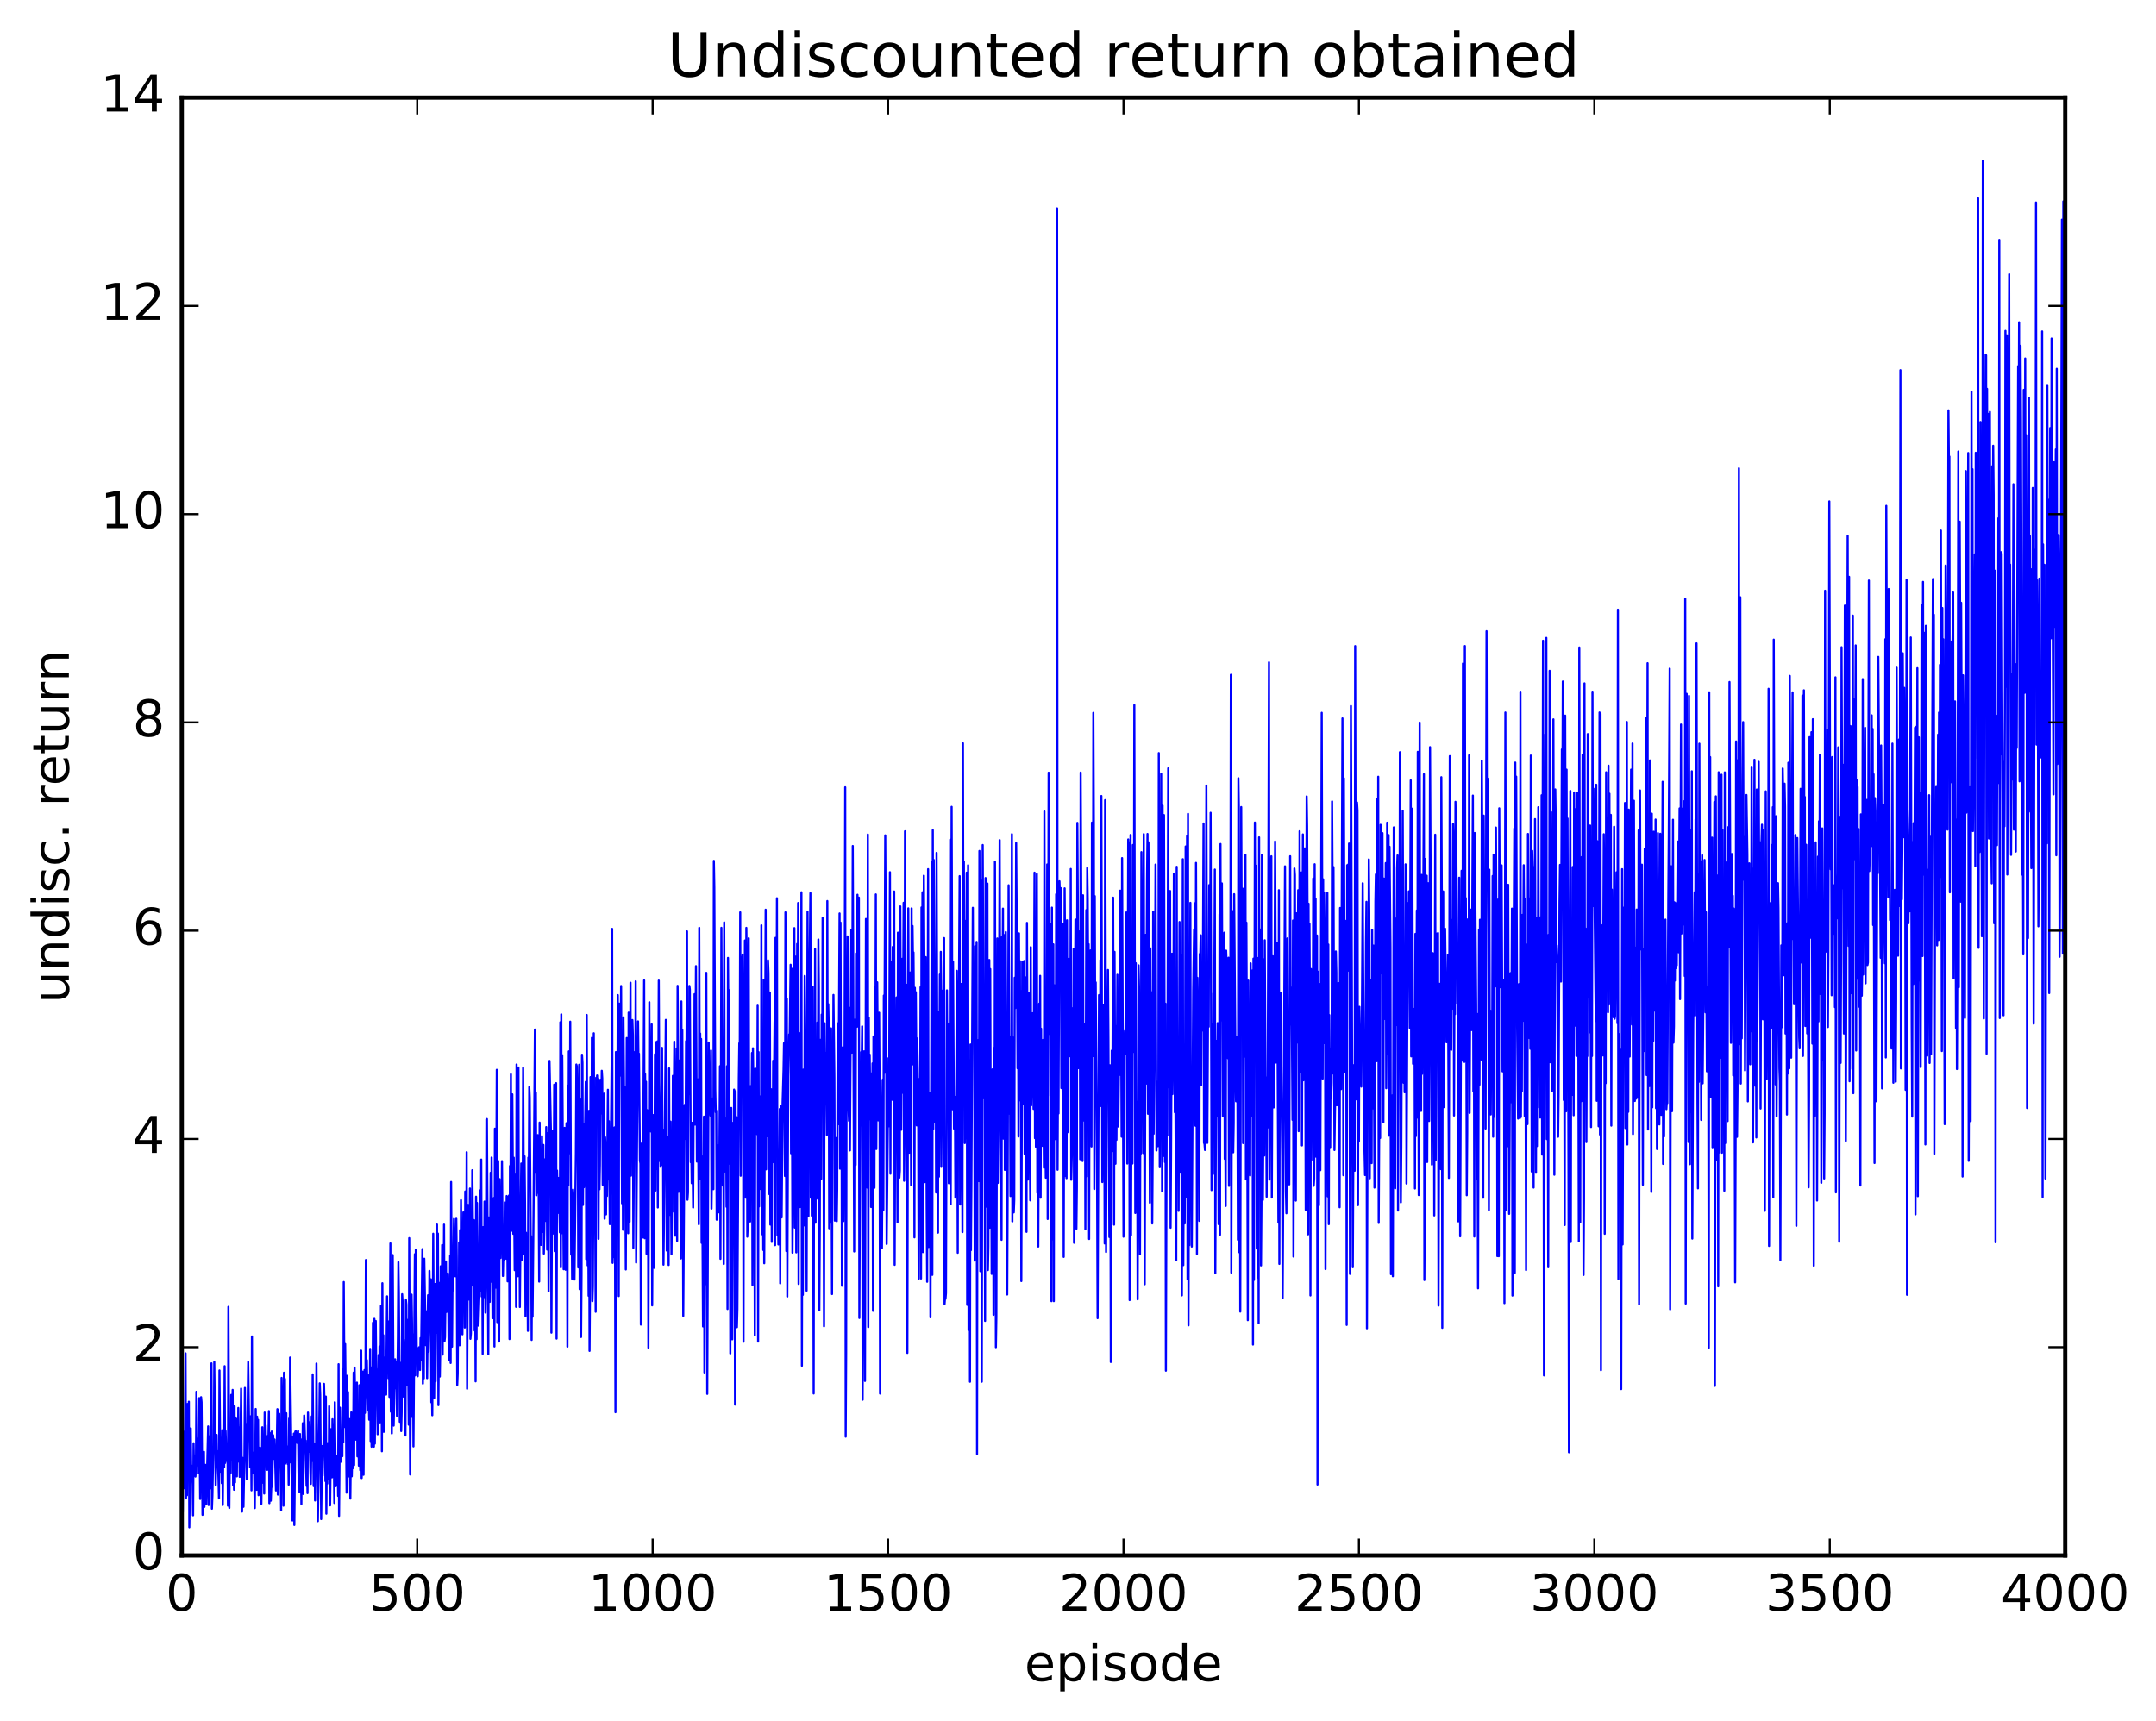 <?xml version="1.0" encoding="utf-8" standalone="no"?>
<!DOCTYPE svg PUBLIC "-//W3C//DTD SVG 1.1//EN"
  "http://www.w3.org/Graphics/SVG/1.1/DTD/svg11.dtd">
<!-- Created with matplotlib (http://matplotlib.org/) -->
<svg height="408pt" version="1.1" viewBox="0 0 511 408" width="511pt" xmlns="http://www.w3.org/2000/svg" xmlns:xlink="http://www.w3.org/1999/xlink">
 <defs>
  <style type="text/css">
*{stroke-linecap:butt;stroke-linejoin:round;stroke-miterlimit:100000;}
  </style>
 </defs>
 <g id="figure_1">
  <g id="patch_1">
   <path d="M 0 408.169 
L 511.954 408.169 
L 511.954 0 
L 0 0 
z
" style="fill:#ffffff;"/>
  </g>
  <g id="axes_1">
   <g id="patch_2">
    <path d="M 43.084 368.742 
L 489.484 368.742 
L 489.484 23.142 
L 43.084 23.142 
z
" style="fill:#ffffff;"/>
   </g>
   <g id="line2d_1">
    <path clip-path="url(#pb9bca90c0f)" d="M 43.195 354.013 
L 43.307 358.425 
L 43.419 340.154 
L 43.53 340.267 
L 43.642 339.4 
L 43.753 352.829 
L 43.977 320.828 
L 44.088 355.212 
L 44.2 333.517 
L 44.311 354.483 
L 44.423 332.822 
L 44.646 347.451 
L 44.758 332.292 
L 44.869 362.077 
L 45.204 338.607 
L 45.316 349.347 
L 45.427 347.428 
L 45.651 351.795 
L 45.762 359.23 
L 45.874 342.14 
L 45.985 348.191 
L 46.097 345.03 
L 46.32 350.038 
L 46.432 348.083 
L 46.543 329.936 
L 46.655 345.598 
L 46.767 341.025 
L 46.878 347.401 
L 46.99 341.585 
L 47.101 349.28 
L 47.213 331.437 
L 47.436 355.353 
L 47.659 331.214 
L 47.771 332.43 
L 47.994 359.118 
L 48.329 344.163 
L 48.441 357.238 
L 48.664 347.252 
L 48.887 356.599 
L 49.333 338.147 
L 49.445 356.8 
L 49.668 340.494 
L 49.78 342.719 
L 49.891 352.834 
L 50.003 348.279 
L 50.115 323.195 
L 50.226 357.667 
L 50.338 354.637 
L 50.561 342.977 
L 50.673 344.307 
L 50.784 322.878 
L 51.119 352.039 
L 51.342 340.155 
L 51.454 346.831 
L 51.565 344.033 
L 51.789 350.583 
L 51.9 355.225 
L 52.012 324.883 
L 52.235 348.886 
L 52.347 340.904 
L 52.57 351.61 
L 52.681 339.008 
L 52.793 356.765 
L 52.905 345.022 
L 53.128 347.832 
L 53.239 323.87 
L 53.351 346.812 
L 53.463 339.238 
L 53.686 346.334 
L 53.909 342.324 
L 54.021 356.945 
L 54.132 309.8 
L 54.355 357.484 
L 54.467 344.41 
L 54.579 345.771 
L 54.69 349.162 
L 54.802 330.672 
L 54.913 346.086 
L 55.137 329.483 
L 55.248 352.145 
L 55.36 342.439 
L 55.471 353.172 
L 55.583 333.382 
L 55.695 351.423 
L 55.806 336.033 
L 55.918 346.638 
L 56.029 343.387 
L 56.141 349.996 
L 56.253 336.371 
L 56.364 346.515 
L 56.476 333.778 
L 56.587 345.97 
L 56.699 338.371 
L 56.811 350.112 
L 56.922 347.889 
L 57.145 329.18 
L 57.369 358.351 
L 57.48 345.577 
L 57.592 347.379 
L 57.703 357.211 
L 57.927 345.563 
L 58.038 329.015 
L 58.15 344.971 
L 58.261 337.555 
L 58.485 350.712 
L 58.819 322.863 
L 59.043 338.263 
L 59.266 347.856 
L 59.377 335.753 
L 59.489 339.065 
L 59.601 353.311 
L 59.712 316.818 
L 59.824 349.152 
L 59.935 346.276 
L 60.047 347.954 
L 60.159 344.362 
L 60.382 357.519 
L 60.605 334.014 
L 60.828 353.193 
L 60.94 335.836 
L 61.051 349.526 
L 61.163 336.578 
L 61.275 354.459 
L 61.498 343.352 
L 61.609 343.173 
L 61.721 351.098 
L 61.833 350.982 
L 61.944 356.512 
L 62.167 338.347 
L 62.391 351.524 
L 62.502 341.479 
L 62.614 354.066 
L 62.725 334.86 
L 62.837 346.673 
L 62.949 337.897 
L 63.172 348.447 
L 63.283 341.461 
L 63.395 348.431 
L 63.507 340.352 
L 63.618 341.064 
L 63.73 334.509 
L 63.841 356.352 
L 63.953 339.723 
L 64.065 341.333 
L 64.176 355.766 
L 64.288 352.697 
L 64.399 339.355 
L 64.511 352.46 
L 64.734 340.234 
L 64.846 341.917 
L 64.957 345.829 
L 65.069 341.245 
L 65.292 349.047 
L 65.404 353.349 
L 65.515 348.635 
L 65.739 334.055 
L 65.85 354.317 
L 65.962 334.225 
L 66.073 347.717 
L 66.185 335.151 
L 66.297 346.916 
L 66.408 345.566 
L 66.52 349.414 
L 66.631 358.068 
L 66.743 326.652 
L 66.966 335.99 
L 67.078 342.809 
L 67.189 356.953 
L 67.301 325.413 
L 67.413 348.821 
L 67.524 326.887 
L 67.636 346.978 
L 67.747 345.992 
L 67.859 335.017 
L 67.971 346.617 
L 68.082 342.883 
L 68.194 347.064 
L 68.305 343.172 
L 68.417 351.971 
L 68.529 336.276 
L 68.64 346.698 
L 68.752 321.816 
L 69.198 355.077 
L 69.31 360.453 
L 69.421 340.702 
L 69.533 347.425 
L 69.645 339.849 
L 69.756 361.528 
L 69.979 339.378 
L 70.091 339.267 
L 70.203 340.896 
L 70.314 339.641 
L 70.426 342.065 
L 70.537 341.69 
L 70.649 339.202 
L 70.761 349.213 
L 70.872 342.026 
L 70.984 353.758 
L 71.095 339.951 
L 71.207 346.926 
L 71.319 345.612 
L 71.43 356.585 
L 71.542 341.215 
L 71.653 349.402 
L 71.765 337.395 
L 71.877 354.16 
L 72.1 335.557 
L 72.323 341.907 
L 72.435 341.511 
L 72.658 352.259 
L 72.769 347.577 
L 72.881 353.969 
L 72.993 334.863 
L 73.216 344.161 
L 73.327 337.161 
L 73.551 348.199 
L 73.662 351.781 
L 73.885 335.778 
L 73.997 346.343 
L 74.109 325.815 
L 74.332 352.302 
L 74.443 350.681 
L 74.555 342.193 
L 74.667 355.713 
L 74.778 343.501 
L 74.89 347.428 
L 75.001 323.253 
L 75.225 350.748 
L 75.336 360.627 
L 75.559 346.343 
L 75.783 327.934 
L 75.894 330.735 
L 76.117 360.118 
L 76.341 342.805 
L 76.452 349.84 
L 76.675 341.815 
L 76.787 328.055 
L 77.01 336.275 
L 77.122 351.116 
L 77.233 331.068 
L 77.345 358.842 
L 77.457 342.986 
L 77.568 351.712 
L 77.68 342.11 
L 77.903 350.571 
L 78.015 333.371 
L 78.238 356.881 
L 78.461 338.798 
L 78.573 339.668 
L 78.684 350.239 
L 78.796 336.439 
L 78.907 343.803 
L 79.019 337.619 
L 79.242 356.309 
L 79.354 332.418 
L 79.577 352.33 
L 79.689 351.941 
L 79.8 351.978 
L 79.912 345.15 
L 80.023 345.387 
L 80.135 354.635 
L 80.247 323.397 
L 80.358 359.36 
L 80.581 333.701 
L 80.805 346.53 
L 81.028 340.164 
L 81.139 345.221 
L 81.251 324.629 
L 81.363 341.909 
L 81.474 303.914 
L 81.697 338.298 
L 81.809 318.612 
L 82.032 341.557 
L 82.144 353.862 
L 82.255 326.152 
L 82.367 335.455 
L 82.479 330.005 
L 82.59 350.017 
L 82.813 336.405 
L 83.037 355.268 
L 83.26 334.807 
L 83.371 349.987 
L 83.483 345 
L 83.595 348.075 
L 83.706 342.563 
L 83.818 325.389 
L 83.929 347.318 
L 84.041 324.201 
L 84.376 341.294 
L 84.599 327.759 
L 84.711 345.26 
L 84.822 335.299 
L 84.934 335.44 
L 85.045 347.457 
L 85.157 328.382 
L 85.269 330.043 
L 85.38 348.538 
L 85.492 341.085 
L 85.603 320.184 
L 85.715 350.401 
L 85.827 347.765 
L 85.938 325.162 
L 86.161 349.62 
L 86.385 324.784 
L 86.496 334.945 
L 86.608 331.208 
L 86.719 298.695 
L 86.831 327.542 
L 86.943 322.428 
L 87.166 334.365 
L 87.277 326.048 
L 87.501 336.56 
L 87.612 335.548 
L 87.724 319.769 
L 87.835 341.636 
L 87.947 324.16 
L 88.059 342.965 
L 88.17 332.41 
L 88.282 333.92 
L 88.393 313.578 
L 88.505 320.656 
L 88.617 342.955 
L 88.728 312.641 
L 88.84 342.236 
L 89.063 313.15 
L 89.175 325.071 
L 89.286 324.624 
L 89.509 340.008 
L 89.733 321.207 
L 89.844 336.312 
L 89.956 319.203 
L 90.067 337.193 
L 90.179 332.034 
L 90.291 309.573 
L 90.402 315.968 
L 90.514 344.046 
L 90.625 304.198 
L 90.737 327.86 
L 90.849 316.526 
L 90.96 339.436 
L 91.072 321.814 
L 91.295 329.991 
L 91.407 324.4 
L 91.518 330.608 
L 91.741 307.312 
L 91.853 324.584 
L 91.965 313.229 
L 92.076 326.73 
L 92.188 316.128 
L 92.299 331.165 
L 92.523 294.753 
L 92.634 334.662 
L 92.746 312.381 
L 92.857 339.821 
L 93.081 297.524 
L 93.304 337.961 
L 93.639 322.235 
L 93.862 329.135 
L 93.973 322.938 
L 94.085 335.674 
L 94.308 316.97 
L 94.42 299.208 
L 94.531 306.252 
L 94.755 337.063 
L 94.978 323.082 
L 95.089 339.257 
L 95.201 334.784 
L 95.313 306.802 
L 95.424 308.619 
L 95.536 331.072 
L 95.647 317.545 
L 95.759 320.058 
L 96.094 340.308 
L 96.205 308.161 
L 96.317 309.26 
L 96.429 328.377 
L 96.54 326.293 
L 96.652 312.889 
L 96.875 337.744 
L 96.987 293.506 
L 97.21 349.544 
L 97.545 306.904 
L 97.656 313.643 
L 97.768 335.927 
L 97.879 316.352 
L 97.991 342.895 
L 98.214 312.805 
L 98.326 297.319 
L 98.437 326.047 
L 98.549 296.216 
L 98.772 320.931 
L 98.884 319.569 
L 98.995 326.265 
L 99.33 319.38 
L 99.442 320.538 
L 99.553 324.779 
L 99.665 317.207 
L 99.777 322.36 
L 100.111 296.108 
L 100.223 328.002 
L 100.335 309.445 
L 100.446 326.77 
L 100.558 298.38 
L 100.781 311.481 
L 100.893 318.886 
L 101.116 310.863 
L 101.227 326.714 
L 101.451 307.046 
L 101.562 320.464 
L 101.674 315.566 
L 101.785 301.276 
L 102.009 315.265 
L 102.12 303.263 
L 102.232 332.444 
L 102.343 327.537 
L 102.455 335.506 
L 102.678 292.466 
L 102.901 331.398 
L 103.125 304.377 
L 103.236 327.454 
L 103.571 290.29 
L 103.683 315.97 
L 103.794 292.433 
L 103.906 333.107 
L 104.129 304.119 
L 104.241 326.332 
L 104.352 319.321 
L 104.464 300.179 
L 104.687 310.279 
L 104.799 295.141 
L 104.91 321.131 
L 105.022 305.201 
L 105.133 310.722 
L 105.245 290.307 
L 105.357 318.002 
L 105.468 317.011 
L 105.691 299.048 
L 105.803 311.023 
L 105.915 302.01 
L 106.026 307.629 
L 106.138 301.901 
L 106.249 307.468 
L 106.361 322.396 
L 106.473 309.263 
L 106.584 313.988 
L 106.696 297.639 
L 106.807 323.107 
L 106.919 280.19 
L 107.142 319.245 
L 107.254 303.386 
L 107.365 305.953 
L 107.589 288.945 
L 107.7 299.546 
L 107.812 298.484 
L 107.923 302.567 
L 108.147 288.911 
L 108.258 298.418 
L 108.37 328.337 
L 108.481 325.674 
L 108.593 308.129 
L 108.705 317.898 
L 108.816 294.543 
L 108.928 318.921 
L 109.039 291.628 
L 109.151 313.825 
L 109.263 284.512 
L 109.374 298.486 
L 109.486 296.739 
L 109.597 316.319 
L 109.821 287.403 
L 109.932 298.178 
L 110.044 291.88 
L 110.155 314.717 
L 110.267 282.447 
L 110.379 308.152 
L 110.49 307.598 
L 110.602 273.135 
L 110.713 329.221 
L 110.937 285.626 
L 111.048 291.793 
L 111.16 308.082 
L 111.383 281.742 
L 111.495 317.393 
L 111.606 316.099 
L 111.718 290.349 
L 111.829 304.764 
L 111.941 277.402 
L 112.164 298.516 
L 112.276 289.211 
L 112.387 289.303 
L 112.499 315.418 
L 112.611 302.223 
L 112.722 327.471 
L 112.834 283.679 
L 112.945 317.475 
L 113.057 285.169 
L 113.392 314.257 
L 113.615 307.233 
L 113.727 282.207 
L 113.838 286.53 
L 113.95 305.974 
L 114.061 274.88 
L 114.173 307.34 
L 114.285 294.289 
L 114.396 320.96 
L 114.508 290.897 
L 114.619 294.779 
L 114.731 307.5 
L 114.843 284.845 
L 114.954 287.973 
L 115.066 311.175 
L 115.177 302.577 
L 115.289 265.373 
L 115.401 265.269 
L 115.735 321.026 
L 115.847 288.608 
L 115.959 293.396 
L 116.07 308.633 
L 116.293 278.007 
L 116.405 303.85 
L 116.517 274.403 
L 116.74 312.496 
L 116.851 310.122 
L 117.075 283.964 
L 117.186 319.207 
L 117.298 267.559 
L 117.521 305.254 
L 117.744 253.604 
L 117.856 313.437 
L 118.079 275.233 
L 118.302 318.031 
L 118.414 279.524 
L 118.637 298.228 
L 118.749 288.876 
L 118.86 292.948 
L 118.972 275.255 
L 119.195 302.484 
L 119.418 291.253 
L 119.53 298.71 
L 119.641 285.023 
L 119.753 287.084 
L 119.865 285.716 
L 119.976 298.413 
L 120.088 283.522 
L 120.199 286.929 
L 120.311 303.764 
L 120.423 283.742 
L 120.534 298.185 
L 120.646 283.404 
L 120.757 317.449 
L 120.869 276.406 
L 120.981 286.436 
L 121.092 254.676 
L 121.204 291.775 
L 121.427 259.422 
L 121.65 292.497 
L 121.762 274.434 
L 121.985 301.105 
L 122.208 278.436 
L 122.32 309.812 
L 122.431 252.35 
L 122.766 302.552 
L 122.878 253.063 
L 122.989 300.124 
L 123.101 283.625 
L 123.213 309.837 
L 123.436 284.419 
L 123.547 275.826 
L 123.659 298.74 
L 123.882 286.921 
L 123.994 253.156 
L 124.217 297.238 
L 124.329 274.115 
L 124.44 285.26 
L 124.552 312.023 
L 124.663 292.213 
L 124.775 308.619 
L 124.887 293.846 
L 124.998 298.165 
L 125.11 315.499 
L 125.221 274.414 
L 125.333 280.381 
L 125.445 257.7 
L 125.556 260.171 
L 125.779 292.878 
L 125.891 293.032 
L 126.003 317.652 
L 126.114 295.679 
L 126.226 312.151 
L 126.449 288.325 
L 126.784 244.059 
L 126.895 278.005 
L 127.007 258.966 
L 127.119 283.367 
L 127.23 272.592 
L 127.342 282.785 
L 127.453 269.087 
L 127.677 282.573 
L 127.788 303.819 
L 127.9 266.118 
L 128.011 288.256 
L 128.123 279.154 
L 128.235 295.122 
L 128.458 269.351 
L 128.681 292.052 
L 128.793 271.416 
L 128.904 297.183 
L 129.016 291.173 
L 129.127 274.844 
L 129.351 289.437 
L 129.462 267.189 
L 129.574 275.072 
L 129.685 296.236 
L 129.797 268.626 
L 129.909 278.389 
L 130.02 306.133 
L 130.243 251.491 
L 130.578 268.358 
L 130.69 315.922 
L 130.913 268.049 
L 131.136 292.429 
L 131.248 282.686 
L 131.359 257.123 
L 131.471 296.615 
L 131.583 276.482 
L 131.694 291.408 
L 131.806 256.759 
L 131.917 317.335 
L 132.029 277.481 
L 132.252 287.534 
L 132.364 279.241 
L 132.475 280.122 
L 132.699 292.137 
L 132.81 242.324 
L 132.922 300.434 
L 133.033 240.463 
L 133.145 292.37 
L 133.257 250.134 
L 133.591 300.887 
L 133.815 267.367 
L 133.926 269.906 
L 134.038 301.008 
L 134.149 296.445 
L 134.261 266.253 
L 134.373 274.213 
L 134.484 319.24 
L 134.596 257.349 
L 134.707 281.027 
L 134.819 249.232 
L 135.042 273.391 
L 135.154 242.192 
L 135.377 297.428 
L 135.489 287.02 
L 135.6 303.166 
L 135.823 282 
L 135.935 283.764 
L 136.158 303.336 
L 136.381 282.613 
L 136.493 273.336 
L 136.605 252.351 
L 136.716 252.744 
L 136.939 265.025 
L 137.051 300.459 
L 137.163 298.607 
L 137.274 252.41 
L 137.386 305.62 
L 137.609 260.67 
L 137.721 316.956 
L 137.832 302.215 
L 137.944 250.026 
L 138.055 251.945 
L 138.167 285.646 
L 138.279 266.432 
L 138.39 281.455 
L 138.502 278.165 
L 138.837 256.453 
L 138.948 298.506 
L 139.06 240.602 
L 139.283 299.971 
L 139.395 283.46 
L 139.506 307.186 
L 139.618 263.318 
L 139.729 320.248 
L 139.841 305.194 
L 139.953 255.332 
L 140.176 278.803 
L 140.287 246.024 
L 140.399 308.46 
L 140.511 304.986 
L 140.622 286.511 
L 140.734 244.948 
L 140.845 271.517 
L 140.957 266.318 
L 141.18 310.979 
L 141.292 255.486 
L 141.403 266.255 
L 141.515 254.943 
L 141.627 260.941 
L 141.738 255.823 
L 141.85 293.689 
L 141.961 267.824 
L 142.073 281.95 
L 142.185 276.205 
L 142.296 255.962 
L 142.408 263.984 
L 142.519 261.365 
L 142.631 253.832 
L 142.743 255.616 
L 142.854 280.865 
L 143.077 260.178 
L 143.189 259.26 
L 143.301 288.916 
L 143.412 269.594 
L 143.524 271.596 
L 143.635 287.892 
L 143.747 273.936 
L 143.859 283.527 
L 144.082 258.334 
L 144.193 279.601 
L 144.305 265.777 
L 144.528 290.199 
L 144.64 286.602 
L 144.975 251.228 
L 145.086 220.192 
L 145.198 299.383 
L 145.309 295.21 
L 145.533 297.998 
L 145.644 267.257 
L 145.756 289.141 
L 145.867 334.783 
L 145.979 249.393 
L 146.091 259.607 
L 146.202 292.967 
L 146.425 235.896 
L 146.649 307.251 
L 146.76 237.912 
L 146.872 255.025 
L 147.095 247.543 
L 147.207 233.738 
L 147.43 285.265 
L 147.541 250.788 
L 147.653 291.527 
L 147.765 241.165 
L 147.988 270.098 
L 148.099 257.769 
L 148.323 300.947 
L 148.546 246.066 
L 148.657 266.131 
L 148.769 248.676 
L 148.881 292.356 
L 148.992 240.048 
L 149.104 289.486 
L 149.215 289.632 
L 149.439 232.962 
L 149.55 278.707 
L 149.662 250.56 
L 149.773 265.446 
L 149.885 241.8 
L 149.997 245.388 
L 150.108 295.83 
L 150.331 258.734 
L 150.443 249.383 
L 150.555 267.872 
L 150.666 232.627 
L 150.778 299.303 
L 151.113 254.14 
L 151.224 242.122 
L 151.336 251.722 
L 151.447 249.781 
L 151.671 275.127 
L 151.782 275.804 
L 151.894 314.017 
L 152.117 271.072 
L 152.34 293.365 
L 152.675 232.397 
L 152.787 293.543 
L 152.898 254.616 
L 153.01 264.918 
L 153.121 256.425 
L 153.233 297.223 
L 153.345 263.141 
L 153.456 281.491 
L 153.568 263.993 
L 153.679 319.491 
L 153.903 237.582 
L 154.014 267.499 
L 154.126 267.473 
L 154.237 268.229 
L 154.461 242.827 
L 154.572 309.465 
L 154.795 264.996 
L 154.907 264.325 
L 155.019 300.56 
L 155.242 249.929 
L 155.353 282.246 
L 155.465 247.046 
L 155.688 277.132 
L 155.8 246.87 
L 155.911 286.245 
L 156.135 232.45 
L 156.358 275.225 
L 156.469 269.724 
L 156.581 276.613 
L 156.916 248.407 
L 157.027 276.164 
L 157.139 267.765 
L 157.251 299.806 
L 157.362 290.617 
L 157.585 266.508 
L 157.809 241.765 
L 158.032 296.468 
L 158.143 290.856 
L 158.367 269.452 
L 158.478 299.885 
L 158.59 253.269 
L 158.701 288.028 
L 158.813 281.603 
L 158.925 265.883 
L 159.148 297.365 
L 159.259 286.095 
L 159.371 287.277 
L 159.483 255.034 
L 159.594 277.209 
L 159.817 246.934 
L 159.929 261.606 
L 160.041 292.94 
L 160.152 267.78 
L 160.264 268.41 
L 160.375 248.553 
L 160.487 294.183 
L 160.599 233.701 
L 160.71 248.697 
L 160.822 282.536 
L 160.933 251.386 
L 161.045 254.495 
L 161.38 298.343 
L 161.491 237.397 
L 161.603 266.521 
L 161.715 244.183 
L 161.938 311.955 
L 162.273 261.935 
L 162.496 269.992 
L 162.607 246.813 
L 162.719 247.005 
L 162.831 220.788 
L 162.942 284.419 
L 163.054 282.71 
L 163.165 245.467 
L 163.277 259.378 
L 163.389 233.722 
L 163.5 234.517 
L 163.723 275.521 
L 163.835 271.631 
L 163.947 280.486 
L 164.058 266.159 
L 164.281 286.258 
L 164.393 264.077 
L 164.505 265.343 
L 164.616 235.668 
L 164.728 266.604 
L 164.951 229.028 
L 165.174 275.373 
L 165.397 255.87 
L 165.621 290.217 
L 165.732 219.949 
L 165.844 256.586 
L 165.955 245.013 
L 166.067 279.592 
L 166.179 246.289 
L 166.29 294.64 
L 166.402 274.129 
L 166.625 314.452 
L 166.848 264.707 
L 166.96 325.364 
L 167.183 264.636 
L 167.295 304.431 
L 167.406 230.617 
L 167.629 330.436 
L 167.964 247.135 
L 168.076 263.176 
L 168.187 259.36 
L 168.411 264.499 
L 168.522 249.05 
L 168.634 286.515 
L 168.969 260.377 
L 169.08 281.913 
L 169.192 204.066 
L 169.303 210.381 
L 169.527 258.222 
L 169.638 263.664 
L 169.75 263.297 
L 169.861 289.146 
L 170.085 283.808 
L 170.196 271.459 
L 170.419 287.405 
L 170.643 252.742 
L 170.754 298.426 
L 170.977 219.946 
L 171.201 264.484 
L 171.312 281.069 
L 171.424 259.9 
L 171.535 299.649 
L 171.647 218.656 
L 171.759 277.752 
L 171.87 277.269 
L 172.093 265.151 
L 172.205 286.081 
L 172.317 252.741 
L 172.428 310.316 
L 172.54 227.077 
L 172.651 243.652 
L 172.763 234.706 
L 172.875 275.913 
L 172.986 264.677 
L 173.098 320.848 
L 173.321 262.637 
L 173.544 317.503 
L 173.767 266.164 
L 173.879 291.662 
L 173.991 258.291 
L 174.102 274.066 
L 174.214 332.987 
L 174.325 258.671 
L 174.437 282.917 
L 174.549 264.807 
L 174.66 314.637 
L 174.772 310.383 
L 175.107 255.613 
L 175.218 247.316 
L 175.33 251.06 
L 175.441 216.27 
L 175.553 278.725 
L 175.776 226.832 
L 175.888 238.465 
L 175.999 226.281 
L 176.111 244.677 
L 176.223 318.08 
L 176.334 237.725 
L 176.446 251.047 
L 176.557 222.949 
L 176.781 283.928 
L 176.892 219.955 
L 177.004 229.116 
L 177.115 293.174 
L 177.227 290.416 
L 177.45 222.429 
L 177.562 278.483 
L 177.673 270.149 
L 177.785 289.582 
L 177.897 257.467 
L 178.12 261.393 
L 178.231 249.612 
L 178.343 304.648 
L 178.455 248.504 
L 178.566 257.556 
L 178.678 275.741 
L 178.789 273.52 
L 178.901 316.575 
L 179.013 253.312 
L 179.236 257.348 
L 179.347 254.852 
L 179.459 268.902 
L 179.571 238.404 
L 179.682 318.044 
L 179.794 249.403 
L 179.905 286.003 
L 180.017 259.906 
L 180.352 281.894 
L 180.463 219.346 
L 180.575 292.583 
L 180.687 269.259 
L 180.798 272.189 
L 180.91 296.324 
L 181.021 232.236 
L 181.133 299.474 
L 181.468 215.647 
L 181.579 277.205 
L 181.691 239.768 
L 181.803 269.369 
L 182.026 227.648 
L 182.137 230.723 
L 182.361 283.085 
L 182.472 235.275 
L 182.584 290.31 
L 182.807 258.219 
L 182.919 294.406 
L 183.03 263.849 
L 183.142 275.544 
L 183.253 251.469 
L 183.365 257.122 
L 183.477 254.088 
L 183.588 242.16 
L 183.7 295.182 
L 183.811 222.317 
L 183.923 270.205 
L 184.035 254.761 
L 184.146 212.931 
L 184.258 292.776 
L 184.369 282.109 
L 184.481 295.018 
L 184.593 288.386 
L 184.816 262.899 
L 184.927 304.243 
L 185.039 262.253 
L 185.262 288.604 
L 185.485 261.451 
L 185.709 253.666 
L 185.82 247.295 
L 186.043 278.783 
L 186.155 216.277 
L 186.378 296.581 
L 186.49 236.722 
L 186.601 307.361 
L 186.825 255.141 
L 187.048 245.2 
L 187.159 246.152 
L 187.383 228.695 
L 187.494 273.405 
L 187.606 229.623 
L 187.829 296.967 
L 188.275 220.015 
L 188.387 291.016 
L 188.61 226.762 
L 188.722 296.894 
L 188.945 223.75 
L 189.057 242.973 
L 189.168 214.063 
L 189.28 304.38 
L 189.391 247.45 
L 189.503 258.252 
L 189.615 286.147 
L 189.726 244.836 
L 189.838 254.477 
L 189.949 211.521 
L 190.061 323.774 
L 190.173 265.546 
L 190.284 306.967 
L 190.396 253.558 
L 190.507 257.062 
L 190.619 290.495 
L 190.731 231.352 
L 190.954 259.914 
L 191.065 261.645 
L 191.177 305.979 
L 191.4 216.149 
L 191.623 288.282 
L 191.847 233.774 
L 192.07 211.715 
L 192.181 283.942 
L 192.293 259.116 
L 192.405 288.193 
L 192.628 233.908 
L 192.851 330.35 
L 192.963 253.55 
L 193.074 280.112 
L 193.186 224.984 
L 193.297 289.861 
L 193.409 248.865 
L 193.521 284.172 
L 193.744 242.381 
L 193.855 260.396 
L 193.967 222.71 
L 194.079 234.184 
L 194.19 310.655 
L 194.302 291.637 
L 194.413 246.493 
L 194.637 279.46 
L 194.748 240.508 
L 194.86 260.328 
L 194.971 217.594 
L 195.083 223.533 
L 195.306 314.411 
L 195.418 242.554 
L 195.641 261.805 
L 195.753 249.601 
L 195.976 269.049 
L 196.087 213.594 
L 196.199 267.584 
L 196.311 238.041 
L 196.422 243.203 
L 196.534 291.18 
L 196.757 245.127 
L 196.869 289.835 
L 196.98 243.779 
L 197.203 306.773 
L 197.315 254.189 
L 197.427 261.897 
L 197.538 235.851 
L 197.761 255.469 
L 197.873 289.374 
L 197.985 272.891 
L 198.096 288.429 
L 198.208 269.774 
L 198.319 289.517 
L 198.431 281.854 
L 198.543 242.589 
L 198.654 266.53 
L 198.766 255.323 
L 198.989 216.539 
L 199.101 277.047 
L 199.212 218.715 
L 199.324 261.784 
L 199.435 249.042 
L 199.547 304.805 
L 199.77 248.266 
L 199.882 289.5 
L 199.993 268.283 
L 200.105 275.889 
L 200.328 186.625 
L 200.44 340.586 
L 200.551 320.932 
L 200.663 240.86 
L 200.775 241.454 
L 200.886 221.985 
L 201.109 262.527 
L 201.221 265.698 
L 201.333 238.914 
L 201.444 272.72 
L 201.779 220.391 
L 201.891 249.544 
L 202.002 239.125 
L 202.114 200.547 
L 202.225 229.022 
L 202.449 296.676 
L 202.56 241.725 
L 202.783 276.161 
L 202.895 226.009 
L 203.118 243.415 
L 203.23 212.106 
L 203.341 232.044 
L 203.453 229.016 
L 203.565 212.783 
L 203.676 312.444 
L 203.899 259.563 
L 204.011 266.828 
L 204.123 249.404 
L 204.234 252.057 
L 204.346 243.317 
L 204.457 331.828 
L 204.681 256.043 
L 204.792 249.217 
L 205.015 327.373 
L 205.239 217.842 
L 205.35 264.849 
L 205.462 232.138 
L 205.573 281.552 
L 205.685 197.828 
L 205.797 314.6 
L 205.908 241.237 
L 206.02 265.376 
L 206.131 250.015 
L 206.243 258.608 
L 206.355 255.722 
L 206.466 286.137 
L 206.578 254.449 
L 206.689 266.478 
L 206.801 252.082 
L 206.913 310.75 
L 207.024 245.708 
L 207.136 247.897 
L 207.247 281.575 
L 207.359 233.991 
L 207.471 255.337 
L 207.582 212.026 
L 207.694 272.387 
L 207.917 232.858 
L 208.14 265.601 
L 208.252 258.292 
L 208.363 240.064 
L 208.475 258.376 
L 208.587 330.364 
L 208.698 256.044 
L 208.921 280.014 
L 209.033 295.887 
L 209.256 255.901 
L 209.368 286.867 
L 209.479 235.995 
L 209.591 254.354 
L 209.814 198.032 
L 210.037 240.505 
L 210.149 294.894 
L 210.595 250.84 
L 210.707 266.997 
L 210.93 206.761 
L 211.042 278.242 
L 211.153 228.063 
L 211.377 258.06 
L 211.488 260.715 
L 211.6 224.472 
L 211.823 265.56 
L 211.935 211.322 
L 212.046 299.849 
L 212.269 239.542 
L 212.381 251.154 
L 212.493 236.443 
L 212.716 289.763 
L 212.827 221.088 
L 213.162 279.189 
L 213.274 277.529 
L 213.385 214.869 
L 213.609 267.824 
L 213.832 227.287 
L 213.943 259.055 
L 214.167 214.01 
L 214.278 279.917 
L 214.39 269.286 
L 214.501 197.059 
L 214.725 261.252 
L 214.836 233.426 
L 214.948 255.255 
L 215.059 320.728 
L 215.283 215.326 
L 215.506 273.272 
L 215.617 263.286 
L 215.729 230.534 
L 215.841 239.929 
L 215.952 280.954 
L 216.064 215.336 
L 216.175 252.378 
L 216.287 219.503 
L 216.399 228.379 
L 216.51 225.777 
L 216.622 239.347 
L 216.733 293.335 
L 216.845 234.156 
L 216.957 257.402 
L 217.068 235.209 
L 217.291 266.797 
L 217.403 246.172 
L 217.626 261.89 
L 217.738 303.188 
L 217.849 255.797 
L 217.961 279.808 
L 218.073 266.915 
L 218.184 234.021 
L 218.296 303.085 
L 218.407 215.106 
L 218.519 286.015 
L 218.631 211.523 
L 218.742 296.832 
L 218.965 207.585 
L 219.077 227.752 
L 219.189 280.242 
L 219.412 226.889 
L 219.635 285.716 
L 219.747 303.861 
L 219.97 206.034 
L 220.081 295.614 
L 220.193 283.784 
L 220.305 284.348 
L 220.416 259.177 
L 220.528 312.284 
L 220.863 204.331 
L 220.974 302.226 
L 221.086 196.789 
L 221.197 267.626 
L 221.309 203.851 
L 221.532 243.015 
L 221.644 266.001 
L 221.755 235.357 
L 221.867 282.691 
L 221.979 202.181 
L 222.313 292.215 
L 222.425 239.996 
L 222.537 278.945 
L 222.76 231.017 
L 222.871 258.722 
L 222.983 225.642 
L 223.095 276.621 
L 223.206 263.451 
L 223.318 234.859 
L 223.429 252.536 
L 223.653 228.079 
L 223.764 222.372 
L 223.876 309.168 
L 223.987 307.725 
L 224.099 307.906 
L 224.211 306.57 
L 224.434 234.77 
L 224.545 256.982 
L 224.657 253.121 
L 224.769 242.65 
L 224.88 280.497 
L 225.103 249.059 
L 225.215 199.033 
L 225.327 285.509 
L 225.55 191.263 
L 225.773 262.969 
L 225.885 227.99 
L 226.108 267.552 
L 226.219 267.011 
L 226.331 260.022 
L 226.443 283.91 
L 226.666 256.551 
L 226.777 230.141 
L 227.001 296.991 
L 227.112 232.696 
L 227.224 244.337 
L 227.447 207.691 
L 227.559 285.547 
L 227.782 233.248 
L 227.893 236.852 
L 228.117 292.084 
L 228.228 176.198 
L 228.34 230.044 
L 228.451 204.205 
L 228.675 270.982 
L 228.786 218.312 
L 228.898 269.846 
L 229.121 206.869 
L 229.233 309.336 
L 229.344 294.803 
L 229.456 205.116 
L 229.567 315.264 
L 229.679 251.322 
L 229.791 259.612 
L 229.902 327.565 
L 230.014 247.606 
L 230.125 296.367 
L 230.237 280.721 
L 230.46 236.599 
L 230.572 215.196 
L 230.683 243.628 
L 230.795 234.304 
L 230.907 244.441 
L 231.018 298.865 
L 231.13 224.279 
L 231.353 286.907 
L 231.465 223.287 
L 231.576 344.708 
L 231.688 250.262 
L 231.799 257.523 
L 231.911 246.518 
L 232.023 279.999 
L 232.134 201.723 
L 232.246 229.336 
L 232.357 301.36 
L 232.469 208.712 
L 232.581 240.874 
L 232.692 327.558 
L 232.915 200.315 
L 233.139 251.758 
L 233.25 260.4 
L 233.362 252.895 
L 233.473 313.143 
L 233.585 208.144 
L 233.697 286.072 
L 234.031 209.453 
L 234.143 301.09 
L 234.255 295.563 
L 234.478 227.563 
L 234.589 291.044 
L 234.701 229.709 
L 234.813 269.47 
L 234.924 265.798 
L 235.036 301.994 
L 235.259 253.496 
L 235.371 262.101 
L 235.482 311.697 
L 235.594 248.422 
L 235.705 288.859 
L 235.817 204.267 
L 236.04 319.373 
L 236.152 312.257 
L 236.375 222.467 
L 236.487 280.432 
L 236.71 261.393 
L 236.933 199.147 
L 237.156 276.562 
L 237.268 266.806 
L 237.379 293.919 
L 237.491 222.124 
L 237.603 234.356 
L 237.714 215.39 
L 237.826 269.923 
L 237.937 254.251 
L 238.049 221.663 
L 238.161 277.336 
L 238.384 220.952 
L 238.495 248.664 
L 238.719 306.886 
L 238.83 282.33 
L 239.053 209.858 
L 239.277 264.046 
L 239.388 254.824 
L 239.5 283.544 
L 239.611 245.683 
L 239.723 282.737 
L 239.835 197.755 
L 239.946 289.55 
L 240.058 245.923 
L 240.281 287.422 
L 240.393 284.466 
L 240.504 231.774 
L 240.616 239.004 
L 240.727 235.625 
L 240.839 199.83 
L 241.062 229.707 
L 241.174 253.251 
L 241.285 226.127 
L 241.397 269.423 
L 241.509 221.255 
L 241.62 242.759 
L 241.732 227.848 
L 241.843 260.889 
L 241.955 234.943 
L 242.067 303.697 
L 242.29 227.96 
L 242.401 261.771 
L 242.513 245.43 
L 242.625 247.84 
L 242.736 227.81 
L 242.848 273.545 
L 243.071 231.701 
L 243.294 292.027 
L 243.406 218.778 
L 243.629 279.636 
L 243.852 235.475 
L 244.075 269.169 
L 244.187 284.558 
L 244.299 224.53 
L 244.41 262.043 
L 244.745 240.185 
L 244.968 262.887 
L 245.191 206.868 
L 245.303 269.815 
L 245.415 227.621 
L 245.526 271.863 
L 245.749 207.194 
L 245.861 282.767 
L 245.973 278.257 
L 246.084 295.512 
L 246.307 237.919 
L 246.419 260.835 
L 246.531 231.329 
L 246.642 283.937 
L 246.754 243.857 
L 246.865 265.058 
L 246.977 260.355 
L 247.089 271.643 
L 247.2 246.521 
L 247.423 276.818 
L 247.535 192.351 
L 247.758 268.382 
L 247.87 279.197 
L 247.981 240.762 
L 248.093 273.793 
L 248.205 204.921 
L 248.316 288.979 
L 248.539 183.17 
L 248.763 245.116 
L 248.874 219.033 
L 248.986 259.777 
L 249.097 224.075 
L 249.209 308.46 
L 249.321 215.155 
L 249.432 293.828 
L 249.655 223.861 
L 249.767 308.458 
L 249.879 233.555 
L 249.99 241.84 
L 250.213 270.057 
L 250.325 211.982 
L 250.437 258.707 
L 250.548 49.393 
L 250.66 277.306 
L 250.771 253.438 
L 250.883 263.967 
L 251.106 208.908 
L 251.329 215.736 
L 251.441 210.546 
L 251.553 257.939 
L 251.664 249.398 
L 251.776 250.195 
L 251.887 261.567 
L 251.999 218.945 
L 252.111 297.963 
L 252.334 210.587 
L 252.445 226.686 
L 252.557 278.811 
L 252.669 224.721 
L 252.78 279.3 
L 252.892 218.153 
L 253.003 268.423 
L 253.338 227.276 
L 253.561 250.392 
L 253.673 249.796 
L 253.785 205.991 
L 253.896 279.677 
L 254.119 270.287 
L 254.231 238.987 
L 254.343 264.925 
L 254.454 224.945 
L 254.566 294.616 
L 254.789 236.44 
L 254.901 217.985 
L 255.124 291.291 
L 255.235 281.433 
L 255.347 195.068 
L 255.459 212.819 
L 255.57 253.223 
L 255.682 234.566 
L 255.793 249.651 
L 255.905 220.77 
L 256.017 274.806 
L 256.128 183.142 
L 256.575 275.23 
L 256.686 212.225 
L 256.798 265.651 
L 257.021 257.762 
L 257.133 242.709 
L 257.244 291.391 
L 257.467 215.735 
L 257.579 278.919 
L 257.691 205.758 
L 257.802 213.063 
L 257.914 234.532 
L 258.025 223.819 
L 258.137 293.721 
L 258.249 235.548 
L 258.36 249.105 
L 258.472 225.309 
L 258.695 271.788 
L 258.807 195.007 
L 259.03 250.356 
L 259.141 168.996 
L 259.253 195.121 
L 259.365 281.871 
L 259.476 212.429 
L 259.588 248.206 
L 259.699 232.883 
L 259.923 266.355 
L 260.034 281.027 
L 260.146 312.491 
L 260.369 261.606 
L 260.481 235.896 
L 260.704 256.334 
L 260.815 227.582 
L 260.927 262.192 
L 261.039 188.694 
L 261.262 280.223 
L 261.597 238.23 
L 261.708 253.581 
L 261.82 294.778 
L 261.931 189.675 
L 262.043 224.933 
L 262.155 296.799 
L 262.378 235.537 
L 262.489 243.314 
L 262.601 229.935 
L 262.713 246.089 
L 262.936 293.248 
L 263.047 252.517 
L 263.159 260.615 
L 263.271 322.887 
L 263.494 249.068 
L 263.605 272.896 
L 263.829 212.789 
L 264.052 290.324 
L 264.163 225.649 
L 264.387 275.877 
L 264.498 243.231 
L 264.61 270.221 
L 264.833 231.074 
L 265.056 267.054 
L 265.279 246.272 
L 265.391 237.004 
L 265.503 211.128 
L 265.614 254.846 
L 265.726 242.502 
L 265.837 269.466 
L 265.949 203.415 
L 266.284 293.176 
L 266.507 247.937 
L 266.619 244.405 
L 266.73 249.783 
L 266.953 216.304 
L 267.177 275.833 
L 267.4 198.992 
L 267.511 268.695 
L 267.623 199.686 
L 267.735 308.209 
L 267.958 197.928 
L 268.069 292.775 
L 268.293 222.118 
L 268.404 275.828 
L 268.516 200.308 
L 268.627 249.393 
L 268.739 232.007 
L 268.851 167.143 
L 269.074 287.553 
L 269.185 228.323 
L 269.297 285.958 
L 269.52 261.186 
L 269.632 308.025 
L 269.855 228.835 
L 269.967 233.886 
L 270.19 297.341 
L 270.301 252.183 
L 270.413 273.462 
L 270.525 202.005 
L 270.971 273.344 
L 271.083 197.739 
L 271.306 304.45 
L 271.529 221.608 
L 271.641 256.899 
L 271.864 208.059 
L 271.975 197.694 
L 272.087 264.035 
L 272.199 199.666 
L 272.422 251.812 
L 272.533 285.123 
L 272.645 224.809 
L 272.757 256.264 
L 272.868 253.384 
L 272.98 235.231 
L 273.091 290.039 
L 273.203 273.199 
L 273.315 216.082 
L 273.426 268.775 
L 273.649 237.526 
L 273.761 238.146 
L 273.873 204.951 
L 274.096 272.738 
L 274.207 256.508 
L 274.319 256.443 
L 274.431 271.727 
L 274.542 270.16 
L 274.654 178.525 
L 274.877 276.699 
L 274.989 251.387 
L 275.1 243.961 
L 275.212 183.454 
L 275.435 282.444 
L 275.547 190.98 
L 275.658 217.619 
L 275.77 274.028 
L 275.881 193.214 
L 276.105 275.473 
L 276.216 237.926 
L 276.328 324.94 
L 276.551 253.666 
L 276.663 269.149 
L 276.886 182.137 
L 276.997 257.747 
L 277.332 211.213 
L 277.444 291.055 
L 277.555 273.797 
L 277.779 226.086 
L 277.89 259.37 
L 278.113 241.918 
L 278.225 207.084 
L 278.337 219.59 
L 278.448 263.673 
L 278.56 253.726 
L 278.783 298.781 
L 278.895 205.479 
L 279.006 261.247 
L 279.118 245.966 
L 279.229 259.354 
L 279.341 287.05 
L 279.564 218.569 
L 279.676 277.974 
L 279.899 226.279 
L 280.122 307.088 
L 280.345 203.683 
L 280.457 299.918 
L 280.68 247.629 
L 280.792 290.032 
L 281.015 200.661 
L 281.238 283.729 
L 281.35 198.207 
L 281.461 303.254 
L 281.573 192.928 
L 281.685 314.193 
L 281.796 271.941 
L 281.908 295.173 
L 282.131 214.024 
L 282.243 275.427 
L 282.354 268.167 
L 282.466 295.519 
L 282.801 234.706 
L 283.024 220.302 
L 283.135 266.718 
L 283.247 214.106 
L 283.359 266.882 
L 283.47 204.548 
L 283.582 235.341 
L 283.693 297.273 
L 283.805 231.795 
L 284.028 247.371 
L 284.14 249.509 
L 284.251 289.427 
L 284.363 226.132 
L 284.475 227.068 
L 284.586 221.718 
L 284.698 257.267 
L 284.809 233.848 
L 285.033 244.3 
L 285.256 195.212 
L 285.367 270.949 
L 285.479 271.138 
L 285.591 272.619 
L 285.702 264.535 
L 285.925 186.212 
L 286.149 270.939 
L 286.372 231.488 
L 286.483 243.395 
L 286.595 209.819 
L 286.818 229.997 
L 286.93 192.674 
L 287.153 282.14 
L 287.376 242.747 
L 287.488 278.312 
L 287.599 235.472 
L 287.711 242.231 
L 287.823 230.64 
L 287.934 206.134 
L 288.046 301.82 
L 288.269 246.75 
L 288.381 264.642 
L 288.604 242.537 
L 288.715 247.057 
L 288.827 290.196 
L 288.939 281.906 
L 289.05 216.748 
L 289.162 292.717 
L 289.273 200.071 
L 289.385 241.918 
L 289.608 209.414 
L 289.831 264.585 
L 289.943 254.727 
L 290.166 221.098 
L 290.278 274.73 
L 290.389 263.199 
L 290.501 285.888 
L 290.613 225.353 
L 290.947 234.814 
L 291.059 250.901 
L 291.171 227.029 
L 291.282 281.125 
L 291.394 238.618 
L 291.505 255.716 
L 291.617 230.974 
L 291.729 159.968 
L 291.84 301.695 
L 292.063 215.976 
L 292.287 273.175 
L 292.398 266.283 
L 292.51 211.968 
L 292.845 255.33 
L 292.956 261.08 
L 293.179 245.795 
L 293.291 259.732 
L 293.403 293.897 
L 293.514 184.482 
L 293.626 191.835 
L 293.737 296.871 
L 293.849 234.954 
L 293.961 310.937 
L 294.184 191.317 
L 294.407 244.884 
L 294.519 210.651 
L 294.63 270.983 
L 294.853 219.868 
L 294.965 250.483 
L 295.188 202.656 
L 295.3 279.59 
L 295.411 218.723 
L 295.635 270.885 
L 295.746 312.962 
L 295.858 232.455 
L 296.081 264.862 
L 296.304 278.66 
L 296.416 228.368 
L 296.639 259.196 
L 296.751 264.608 
L 296.862 230.041 
L 296.974 318.748 
L 297.085 227.243 
L 297.197 303.43 
L 297.42 194.986 
L 297.532 229.871 
L 297.643 205.214 
L 297.755 217.644 
L 297.867 295.974 
L 297.978 227.081 
L 298.09 302.851 
L 298.201 228.458 
L 298.313 313.676 
L 298.425 198.499 
L 298.536 266.737 
L 298.648 256.102 
L 298.759 220.352 
L 298.871 299.991 
L 298.983 285.438 
L 299.094 202.603 
L 299.317 284.463 
L 299.429 266.602 
L 299.541 227.399 
L 299.652 273.939 
L 299.764 222.892 
L 299.987 265.262 
L 300.099 255.421 
L 300.21 283.709 
L 300.322 256.771 
L 300.433 267.307 
L 300.657 196.238 
L 300.768 157.022 
L 300.88 279.644 
L 301.215 206.503 
L 301.326 202.984 
L 301.438 283.896 
L 301.661 226.681 
L 301.773 231.068 
L 301.884 262.535 
L 301.996 259.303 
L 302.219 199.484 
L 302.442 251.895 
L 302.665 223.535 
L 302.777 241.431 
L 303 289.84 
L 303.112 211.027 
L 303.223 299.626 
L 303.335 239.195 
L 303.447 251.102 
L 303.558 235.438 
L 303.781 264.064 
L 303.893 274.392 
L 304.005 307.718 
L 304.563 205.366 
L 304.786 282.548 
L 304.897 287.621 
L 305.121 222.45 
L 305.232 252.405 
L 305.344 252.477 
L 305.455 258.384 
L 305.567 280.785 
L 305.79 202.971 
L 305.902 242.883 
L 306.125 234.128 
L 306.348 265.487 
L 306.46 218.204 
L 306.571 297.883 
L 306.795 205.884 
L 306.906 207.433 
L 307.129 284.62 
L 307.241 216.49 
L 307.464 247.148 
L 307.687 211.018 
L 307.799 268.159 
L 307.911 253.881 
L 308.022 197.045 
L 308.134 241.717 
L 308.245 211.263 
L 308.357 254.228 
L 308.469 206.82 
L 308.58 271.542 
L 308.803 197.802 
L 308.915 256.101 
L 309.027 248.506 
L 309.25 201.112 
L 309.473 286.802 
L 309.696 188.788 
L 309.808 195.888 
L 309.919 219.443 
L 310.031 292.626 
L 310.143 214.233 
L 310.254 249.811 
L 310.366 219.03 
L 310.477 240.08 
L 310.589 307.104 
L 310.701 229.707 
L 310.812 274.95 
L 311.035 247.478 
L 311.147 245.938 
L 311.259 208.257 
L 311.37 281.112 
L 311.482 279.304 
L 311.593 204.87 
L 311.705 235.287 
L 311.817 213.064 
L 311.928 274.207 
L 312.151 221.769 
L 312.263 351.939 
L 312.375 230.343 
L 312.598 285.719 
L 312.821 233.272 
L 312.933 277.408 
L 313.267 168.973 
L 313.491 255.702 
L 313.602 208.445 
L 313.714 247.293 
L 313.825 211.58 
L 314.049 227.281 
L 314.16 300.852 
L 314.272 253.914 
L 314.383 265.02 
L 314.607 211.664 
L 314.718 283.635 
L 314.83 223.896 
L 314.941 290.198 
L 315.053 240.625 
L 315.276 272.144 
L 315.388 248.571 
L 315.499 260.381 
L 315.611 256.662 
L 315.723 189.986 
L 315.834 208.36 
L 315.946 254.475 
L 316.057 205.548 
L 316.281 272.624 
L 316.504 257.24 
L 316.615 225.548 
L 316.727 230.555 
L 316.839 262.015 
L 317.062 242.99 
L 317.173 233.03 
L 317.285 233.415 
L 317.397 236.42 
L 317.508 286.193 
L 317.62 215.236 
L 317.843 258.194 
L 318.178 170.298 
L 318.401 278.603 
L 318.513 184.499 
L 318.736 254.102 
L 318.847 224.073 
L 318.959 236.746 
L 319.071 218.276 
L 319.182 314.089 
L 319.294 205.107 
L 319.405 230.167 
L 319.517 204.962 
L 319.629 221.534 
L 319.74 199.965 
L 319.852 219.481 
L 319.963 301.995 
L 320.075 268.16 
L 320.187 167.361 
L 320.633 300.414 
L 320.856 252.504 
L 321.079 277.542 
L 321.191 153.165 
L 321.414 260.611 
L 321.637 190.237 
L 321.749 192.126 
L 321.861 285.688 
L 321.972 243.797 
L 322.084 270.568 
L 322.195 238.668 
L 322.307 244.76 
L 322.419 244.551 
L 322.642 257.595 
L 322.753 246.358 
L 322.977 209.382 
L 323.311 268.601 
L 323.535 278.564 
L 323.758 223.409 
L 323.869 213.779 
L 323.981 314.9 
L 324.204 238.532 
L 324.316 249.677 
L 324.427 203.724 
L 324.539 216.298 
L 324.651 279.321 
L 324.762 236.431 
L 324.874 260.305 
L 324.985 232.389 
L 325.097 275.726 
L 325.209 220.392 
L 325.432 262.759 
L 325.543 224.151 
L 325.767 281.533 
L 325.99 213.713 
L 326.101 207.292 
L 326.213 219.38 
L 326.325 251.559 
L 326.436 189.355 
L 326.548 244.646 
L 326.659 184.131 
L 326.771 289.914 
L 326.994 247.915 
L 327.106 269.781 
L 327.217 195.523 
L 327.329 230.764 
L 327.664 197.497 
L 327.887 266.04 
L 327.999 208.264 
L 328.11 241.584 
L 328.222 210.433 
L 328.333 234.026 
L 328.445 204.591 
L 328.557 257.971 
L 328.668 240.685 
L 328.78 195.022 
L 328.891 210.025 
L 329.003 249.873 
L 329.115 197.953 
L 329.226 269.22 
L 329.338 200.728 
L 329.561 224.657 
L 329.673 302.059 
L 329.784 268.294 
L 329.896 289.709 
L 330.007 259.655 
L 330.119 302.55 
L 330.342 196.137 
L 330.454 263.36 
L 330.565 244.879 
L 330.677 281.709 
L 330.789 217.76 
L 330.9 243.031 
L 331.123 205.869 
L 331.235 202.774 
L 331.347 286.985 
L 331.57 225.014 
L 331.681 239.84 
L 331.793 178.315 
L 331.905 211.108 
L 332.016 285.033 
L 332.128 271.444 
L 332.463 192.241 
L 332.686 256.694 
L 332.797 230.432 
L 332.909 258.936 
L 333.021 240.998 
L 333.132 204.894 
L 333.244 213.768 
L 333.355 280.569 
L 333.69 214.071 
L 333.802 233.708 
L 333.913 211.299 
L 334.025 220.268 
L 334.137 243.685 
L 334.36 184.979 
L 334.471 250.428 
L 334.695 191.709 
L 334.918 252.192 
L 335.029 246.91 
L 335.141 249.245 
L 335.253 239.152 
L 335.364 281.747 
L 335.476 221.384 
L 335.587 269.313 
L 335.811 215.831 
L 335.922 264.94 
L 336.034 178.225 
L 336.257 283.304 
L 336.48 171.298 
L 336.592 235.084 
L 336.703 234.787 
L 336.815 263.355 
L 336.927 207.401 
L 337.038 254.579 
L 337.261 229.085 
L 337.485 183.52 
L 337.596 303.446 
L 337.708 282.093 
L 337.819 203.619 
L 338.043 244.054 
L 338.154 207.589 
L 338.266 275.469 
L 338.489 209.369 
L 338.712 265.745 
L 338.824 241.774 
L 338.935 177.113 
L 339.382 276.085 
L 339.605 225.952 
L 339.717 244.65 
L 339.828 226.164 
L 339.94 288.136 
L 340.163 197.874 
L 340.275 275.034 
L 340.498 221.325 
L 340.609 244.449 
L 340.833 221.18 
L 340.944 309.503 
L 341.167 233.211 
L 341.279 241.455 
L 341.502 277.154 
L 341.614 184.239 
L 341.725 211.272 
L 341.837 314.785 
L 341.949 211.742 
L 342.06 211.322 
L 342.172 262.47 
L 342.395 220.211 
L 342.507 220.161 
L 342.841 247.085 
L 343.065 237.198 
L 343.176 226.343 
L 343.399 279.246 
L 343.623 179.242 
L 343.734 220.992 
L 343.846 218.013 
L 343.957 248.88 
L 344.069 227.008 
L 344.181 239.127 
L 344.404 195.348 
L 344.515 200.38 
L 344.627 264.449 
L 344.739 229.337 
L 344.85 240.428 
L 344.962 190.071 
L 345.185 204.218 
L 345.408 237.98 
L 345.52 232.362 
L 345.631 289.541 
L 345.855 208.066 
L 346.078 293.088 
L 346.413 206.424 
L 346.636 251.43 
L 346.747 157.3 
L 346.859 250.939 
L 346.971 158.825 
L 347.082 251.734 
L 347.194 153.149 
L 347.305 232.032 
L 347.417 212.894 
L 347.529 236.345 
L 347.64 283.339 
L 347.752 268.533 
L 347.863 217.957 
L 348.087 251.684 
L 348.198 179.058 
L 348.31 263.833 
L 348.533 220.648 
L 348.645 215.624 
L 348.756 244.2 
L 348.868 230.843 
L 349.091 188.596 
L 349.203 258.724 
L 349.314 224.461 
L 349.426 293.137 
L 349.537 197.47 
L 349.872 238.197 
L 349.984 279.498 
L 350.095 240.358 
L 350.319 305.411 
L 350.542 220.354 
L 350.653 257.143 
L 350.765 218.032 
L 350.877 247.764 
L 350.988 227.361 
L 351.1 251.177 
L 351.211 180.302 
L 351.435 220.819 
L 351.546 283.938 
L 351.658 193.346 
L 351.769 217.57 
L 351.993 207.431 
L 352.104 267.536 
L 352.327 149.629 
L 352.439 208.134 
L 352.551 184.559 
L 352.774 221.42 
L 352.885 286.867 
L 352.997 206.165 
L 353.109 253.952 
L 353.22 239.563 
L 353.332 264.199 
L 353.443 244.825 
L 353.667 248.709 
L 353.778 207.651 
L 353.89 269.472 
L 354.001 202.588 
L 354.113 264.764 
L 354.225 206.023 
L 354.336 233.884 
L 354.559 196.173 
L 354.671 221.115 
L 354.783 218.774 
L 354.894 297.776 
L 355.006 275.477 
L 355.117 213.215 
L 355.229 297.803 
L 355.341 191.613 
L 355.564 234.031 
L 355.899 205.141 
L 356.122 253.982 
L 356.233 246.695 
L 356.345 247.334 
L 356.457 232.291 
L 356.568 308.928 
L 356.791 168.907 
L 357.015 286.775 
L 357.126 226.543 
L 357.349 271.723 
L 357.461 209.742 
L 357.684 287.759 
L 358.019 230.674 
L 358.131 261.307 
L 358.354 215.384 
L 358.465 307.132 
L 358.577 230.165 
L 358.689 236.394 
L 358.912 196.404 
L 359.023 301.738 
L 359.135 180.768 
L 359.247 211.069 
L 359.358 184.103 
L 359.581 243.462 
L 359.805 265.174 
L 360.028 233.283 
L 360.139 234.554 
L 360.251 265.042 
L 360.363 163.975 
L 360.474 264.8 
L 360.586 248.585 
L 360.697 258.741 
L 360.809 216.882 
L 360.921 242.016 
L 361.144 205.108 
L 361.255 219.897 
L 361.367 264.562 
L 361.479 213.076 
L 361.702 301.083 
L 361.813 223.93 
L 361.925 234.155 
L 362.037 266.48 
L 362.148 197.692 
L 362.371 241.879 
L 362.483 246.081 
L 362.595 212.976 
L 362.706 248.621 
L 362.818 179.109 
L 363.041 277.732 
L 363.153 201.698 
L 363.264 205.728 
L 363.376 205.515 
L 363.487 281.531 
L 363.599 225.147 
L 363.711 235.79 
L 363.822 194.172 
L 364.045 278.014 
L 364.157 232.479 
L 364.269 271.706 
L 364.38 217.522 
L 364.492 237.952 
L 364.603 191.357 
L 364.827 262.557 
L 364.938 228.727 
L 365.05 264.934 
L 365.161 217.437 
L 365.273 244.596 
L 365.385 188.521 
L 365.496 273.708 
L 365.719 151.891 
L 365.943 326.058 
L 366.277 174.076 
L 366.389 177.287 
L 366.501 151.207 
L 366.612 270.041 
L 366.724 243.114 
L 366.835 247.222 
L 366.947 300.413 
L 367.059 221.58 
L 367.17 245.631 
L 367.282 159.021 
L 367.393 251.817 
L 367.617 192.529 
L 367.84 258.699 
L 367.951 255.425 
L 368.063 238.863 
L 368.175 170.526 
L 368.398 278.488 
L 368.621 187.139 
L 368.733 194.778 
L 368.844 228.081 
L 368.956 224.114 
L 369.067 226.714 
L 369.291 269.479 
L 369.402 260.058 
L 369.625 213.879 
L 369.737 205.03 
L 369.96 232.688 
L 370.183 177.656 
L 370.295 194.029 
L 370.407 161.554 
L 370.63 260.781 
L 370.741 244.292 
L 370.853 290.407 
L 370.965 169.634 
L 371.188 263.448 
L 371.299 182.444 
L 371.411 223.684 
L 371.523 194.036 
L 371.746 277.341 
L 371.857 344.286 
L 372.081 215.917 
L 372.192 187.497 
L 372.304 294.431 
L 372.415 223.975 
L 372.639 259.553 
L 372.75 205.529 
L 372.973 264.38 
L 373.085 187.859 
L 373.308 243.146 
L 373.42 191.825 
L 373.643 250.319 
L 373.755 246.836 
L 373.866 187.904 
L 373.978 195.983 
L 374.201 294.233 
L 374.313 153.489 
L 374.536 289.785 
L 374.647 218.416 
L 374.759 261.072 
L 374.871 203.156 
L 374.982 239.026 
L 375.094 178.888 
L 375.317 302.247 
L 375.429 284.212 
L 375.54 161.998 
L 375.652 242.215 
L 375.763 220.094 
L 375.875 236.05 
L 375.987 270.748 
L 376.098 244.196 
L 376.21 250.361 
L 376.321 174.02 
L 376.545 236.393 
L 376.656 207.012 
L 376.768 244.728 
L 376.879 195.695 
L 377.103 267.188 
L 377.214 207.775 
L 377.326 250.338 
L 377.437 163.968 
L 377.549 214.815 
L 377.661 186.963 
L 378.219 242.061 
L 378.33 186.023 
L 378.442 260.961 
L 378.553 199.383 
L 378.665 259.279 
L 378.777 231.842 
L 378.888 266.997 
L 379.111 168.901 
L 379.223 268.967 
L 379.335 169.2 
L 379.446 324.823 
L 379.558 219.309 
L 379.781 242.391 
L 379.893 250.2 
L 380.116 197.758 
L 380.227 209.583 
L 380.339 292.49 
L 380.451 228.89 
L 380.562 256.796 
L 380.674 183.071 
L 380.785 226.721 
L 380.897 193.925 
L 381.12 239.969 
L 381.232 181.502 
L 381.343 238.125 
L 381.455 188.139 
L 381.567 232.356 
L 381.79 193.173 
L 381.901 266.845 
L 382.013 210.867 
L 382.236 237.621 
L 382.348 230.54 
L 382.459 241.164 
L 382.571 195.984 
L 382.683 241.497 
L 382.794 240.874 
L 382.906 218.833 
L 383.017 225.877 
L 383.129 206.776 
L 383.352 242.558 
L 383.464 144.534 
L 383.575 303.222 
L 383.687 245.101 
L 383.799 254.885 
L 383.91 248.757 
L 384.022 272.813 
L 384.133 269.943 
L 384.245 329.303 
L 384.468 206.039 
L 384.58 295.012 
L 384.803 229.605 
L 384.915 215.132 
L 385.026 238.174 
L 385.138 190.351 
L 385.249 267.423 
L 385.361 209.211 
L 385.473 248.868 
L 385.584 171.16 
L 385.696 271.317 
L 385.807 195.601 
L 385.919 263.58 
L 386.031 191.921 
L 386.254 250.468 
L 386.589 182.447 
L 386.812 242.881 
L 386.923 176.252 
L 387.035 268.846 
L 387.258 189.811 
L 387.481 261.001 
L 387.593 224.65 
L 387.705 225.684 
L 387.816 260.436 
L 387.928 215.61 
L 388.039 259.991 
L 388.151 237.003 
L 388.263 253.235 
L 388.374 196.838 
L 388.486 309.208 
L 388.709 187.377 
L 388.821 224.161 
L 388.932 214.204 
L 389.044 225.102 
L 389.155 204.976 
L 389.379 280.864 
L 389.49 224.906 
L 389.602 249.199 
L 389.713 248.791 
L 389.825 201.197 
L 390.048 227.464 
L 390.16 170.245 
L 390.271 254.853 
L 390.495 157.215 
L 390.606 267.758 
L 390.718 214.13 
L 390.829 218.783 
L 390.941 257.463 
L 391.053 180.258 
L 391.164 239.397 
L 391.276 227.31 
L 391.387 282.578 
L 391.499 192.885 
L 391.611 262.508 
L 391.722 209.727 
L 391.834 246.762 
L 391.945 197.166 
L 392.057 230.147 
L 392.169 224.888 
L 392.28 239.603 
L 392.392 194.281 
L 392.503 262.715 
L 392.615 239.919 
L 392.727 272.394 
L 392.95 197.488 
L 393.061 247.381 
L 393.173 221.272 
L 393.285 266.564 
L 393.508 197.651 
L 393.731 264.301 
L 393.954 211.851 
L 394.066 185.328 
L 394.177 275.919 
L 394.289 254.074 
L 394.401 269.403 
L 394.624 228.164 
L 394.735 217.995 
L 394.959 262.943 
L 395.07 260.953 
L 395.182 261.511 
L 395.405 213.753 
L 395.517 198.653 
L 395.74 158.503 
L 395.851 310.396 
L 396.075 205.35 
L 396.298 263.423 
L 396.521 194.326 
L 396.633 247.172 
L 396.744 243.32 
L 396.856 213.885 
L 396.967 232.467 
L 397.079 214.074 
L 397.191 229.502 
L 397.302 223.368 
L 397.414 228.831 
L 397.637 199.488 
L 397.86 225.752 
L 398.083 191.633 
L 398.195 236.849 
L 398.418 171.754 
L 398.53 221.317 
L 398.641 191.681 
L 398.753 208.804 
L 398.865 207.778 
L 398.976 219.158 
L 399.088 216.015 
L 399.199 189.896 
L 399.311 231.378 
L 399.423 141.935 
L 399.534 309.032 
L 399.757 164.47 
L 399.869 231.847 
L 399.981 187.348 
L 400.204 270.735 
L 400.315 164.966 
L 400.539 275.984 
L 400.65 196.886 
L 400.873 263.669 
L 400.985 182.84 
L 401.097 293.625 
L 401.32 242.656 
L 401.655 211.514 
L 401.766 240.731 
L 401.878 194.224 
L 401.989 212.463 
L 402.101 152.511 
L 402.324 261.208 
L 402.436 281.714 
L 402.547 207.324 
L 402.659 256.467 
L 402.771 176.292 
L 402.882 216.067 
L 402.994 204.146 
L 403.217 265.498 
L 403.44 202.734 
L 403.552 256.824 
L 403.998 203.862 
L 404.221 239.983 
L 404.333 216.245 
L 404.556 253.971 
L 404.668 248.222 
L 404.779 233.905 
L 404.891 251.656 
L 405.003 319.522 
L 405.114 164.111 
L 405.226 238.187 
L 405.337 179.464 
L 405.449 260.14 
L 405.561 216.924 
L 405.672 257.177 
L 405.784 198.565 
L 405.895 272.177 
L 406.007 239.307 
L 406.119 247.74 
L 406.342 190.116 
L 406.453 328.544 
L 406.677 188.777 
L 406.9 274.891 
L 407.123 207.531 
L 407.235 304.942 
L 407.346 183.068 
L 407.458 273.22 
L 407.569 241.473 
L 407.681 250.8 
L 407.793 222.22 
L 407.904 228.388 
L 408.016 183.657 
L 408.127 273.27 
L 408.239 196.743 
L 408.351 239.814 
L 408.462 211.329 
L 408.685 282.282 
L 408.797 183.094 
L 408.909 270.975 
L 409.132 204.469 
L 409.355 211.023 
L 409.467 265.774 
L 409.578 196.101 
L 409.69 198.72 
L 409.801 224.442 
L 409.913 161.676 
L 410.248 247.221 
L 410.471 202.447 
L 410.583 214.867 
L 410.694 212.342 
L 410.806 254.954 
L 410.917 215.354 
L 411.029 217.118 
L 411.252 303.99 
L 411.364 270.625 
L 411.475 175.761 
L 411.699 269.503 
L 411.81 258.382 
L 411.922 180.192 
L 412.033 214.516 
L 412.145 111.025 
L 412.257 247.534 
L 412.48 141.575 
L 412.591 256.868 
L 412.703 219.564 
L 412.815 246.149 
L 413.038 185.578 
L 413.149 171.183 
L 413.261 208.54 
L 413.373 198.397 
L 413.484 198.508 
L 413.596 253.755 
L 413.931 188.455 
L 414.154 202.611 
L 414.265 261.097 
L 414.489 213.687 
L 414.6 204.661 
L 414.823 252.309 
L 414.935 207.492 
L 415.047 244.479 
L 415.158 181.758 
L 415.27 230.488 
L 415.381 205.907 
L 415.493 270.823 
L 415.828 180.11 
L 416.051 257.404 
L 416.163 233.726 
L 416.274 269.649 
L 416.386 187.155 
L 416.497 246.872 
L 416.721 215.192 
L 416.832 180.601 
L 416.944 207.916 
L 417.055 199.628 
L 417.167 204.853 
L 417.279 262.79 
L 417.502 199.431 
L 417.613 195.5 
L 417.837 241.639 
L 417.948 196.761 
L 418.06 240.067 
L 418.171 222.749 
L 418.283 287.034 
L 418.506 187.59 
L 418.729 255.779 
L 418.841 238.729 
L 418.953 247.476 
L 419.064 235.668 
L 419.176 163.277 
L 419.287 295.37 
L 419.511 214.114 
L 419.622 217.052 
L 419.734 226.121 
L 419.845 217.765 
L 419.957 200.305 
L 420.069 243.725 
L 420.18 191.339 
L 420.292 283.827 
L 420.403 151.629 
L 420.627 224.936 
L 420.738 212.342 
L 420.85 257.089 
L 420.961 193.496 
L 421.073 264.608 
L 421.408 209.362 
L 421.519 215.325 
L 421.743 253.26 
L 421.854 256.425 
L 421.966 298.728 
L 422.189 224.11 
L 422.412 243.507 
L 422.524 182.186 
L 422.747 194.528 
L 422.859 231.201 
L 422.97 185.774 
L 423.082 191.341 
L 423.193 245.014 
L 423.417 220.273 
L 423.528 264.219 
L 423.64 218.849 
L 423.751 254.506 
L 423.863 180.805 
L 423.975 197.353 
L 424.086 253.255 
L 424.198 160.224 
L 424.421 237.568 
L 424.533 250.735 
L 424.644 185.83 
L 424.756 189.627 
L 424.867 164.134 
L 424.979 222.633 
L 425.091 213.106 
L 425.202 238.061 
L 425.314 233.291 
L 425.537 197.943 
L 425.76 290.595 
L 425.983 198.658 
L 426.43 245.902 
L 426.541 248.519 
L 426.765 186.993 
L 426.876 228.166 
L 426.988 203.84 
L 427.099 208.64 
L 427.211 164.899 
L 427.323 250.317 
L 427.546 163.635 
L 427.657 198.11 
L 427.769 188.924 
L 427.881 243.232 
L 428.104 200.257 
L 428.327 244.996 
L 428.439 213.364 
L 428.662 281.465 
L 428.773 259.402 
L 428.885 174.74 
L 428.997 207.973 
L 429.108 200.142 
L 429.22 222.306 
L 429.331 173.569 
L 429.555 247.404 
L 429.666 170.489 
L 429.778 202.332 
L 429.889 300.061 
L 430.001 213.237 
L 430.113 264.564 
L 430.336 199.692 
L 430.447 238.363 
L 430.559 230.452 
L 430.671 284.599 
L 430.894 203.058 
L 431.005 242.139 
L 431.117 194.677 
L 431.229 209.106 
L 431.34 178.935 
L 431.452 235.666 
L 431.563 201.588 
L 431.675 280.4 
L 431.898 196.367 
L 432.01 214.557 
L 432.121 251.303 
L 432.233 235.064 
L 432.345 279.37 
L 432.456 263.936 
L 432.568 140.039 
L 432.679 225.654 
L 432.791 192.742 
L 432.903 195.989 
L 433.014 210.257 
L 433.126 172.978 
L 433.237 243.478 
L 433.349 224.892 
L 433.572 118.856 
L 433.795 201.726 
L 433.907 206.092 
L 434.019 196.026 
L 434.13 235.935 
L 434.242 179.47 
L 434.353 221.499 
L 434.465 214.863 
L 434.577 214.94 
L 434.688 215.281 
L 434.8 209.8 
L 434.911 238.763 
L 435.023 160.563 
L 435.135 282.67 
L 435.246 214.467 
L 435.358 217.769 
L 435.581 207.071 
L 435.693 177.163 
L 435.804 195.238 
L 435.916 294.384 
L 436.139 193.648 
L 436.251 251.972 
L 436.362 228.29 
L 436.474 153.428 
L 436.697 210.594 
L 436.809 181.299 
L 437.032 245.009 
L 437.255 143.561 
L 437.478 270.473 
L 437.925 127.036 
L 438.148 224.252 
L 438.259 136.742 
L 438.371 256.319 
L 438.594 172.122 
L 438.706 185.972 
L 438.817 235.46 
L 438.929 178.4 
L 439.041 253.425 
L 439.152 145.936 
L 439.264 259.16 
L 439.375 165.803 
L 439.599 203.675 
L 439.822 153.006 
L 439.933 249.032 
L 440.045 184.925 
L 440.157 231.684 
L 440.268 186.552 
L 440.38 232.054 
L 440.491 196.508 
L 440.715 238.702 
L 440.826 209.853 
L 440.938 281.037 
L 441.049 193.046 
L 441.161 193.727 
L 441.273 236.043 
L 441.384 228.158 
L 441.496 160.988 
L 441.607 231.02 
L 441.831 186.178 
L 441.942 193.335 
L 442.054 172.528 
L 442.165 233.11 
L 442.389 194.891 
L 442.5 189.622 
L 442.612 228.776 
L 442.723 228.168 
L 442.947 137.623 
L 443.058 206.496 
L 443.17 201.904 
L 443.393 190.084 
L 443.505 196.377 
L 443.616 169.578 
L 443.728 200.59 
L 443.839 172.799 
L 443.951 219.283 
L 444.063 183.556 
L 444.286 275.702 
L 444.397 189.202 
L 444.509 192.31 
L 444.732 261.069 
L 444.955 194.88 
L 445.067 207.001 
L 445.179 155.721 
L 445.402 184.523 
L 445.513 192.298 
L 445.737 227.055 
L 445.848 176.719 
L 445.96 194.493 
L 446.071 258.014 
L 446.295 190.725 
L 446.406 195.031 
L 446.518 221.728 
L 446.629 218.5 
L 446.741 228.351 
L 446.853 151.529 
L 446.964 250.685 
L 447.076 119.91 
L 447.299 183.306 
L 447.522 212.673 
L 447.634 139.628 
L 447.969 218.124 
L 448.08 216.69 
L 448.192 218.258 
L 448.303 248.558 
L 448.415 244.386 
L 448.527 176.276 
L 448.75 256.678 
L 448.861 216.749 
L 448.973 217.484 
L 449.085 210.942 
L 449.196 221.878 
L 449.308 256.431 
L 449.419 237.09 
L 449.531 158.287 
L 449.754 219.82 
L 449.866 226.562 
L 450.089 175.303 
L 450.201 214.778 
L 450.312 177.838 
L 450.424 87.755 
L 450.535 253.285 
L 450.647 166.913 
L 450.759 213.193 
L 450.87 201.567 
L 450.982 154.865 
L 451.205 198.469 
L 451.317 163.05 
L 451.54 195.445 
L 451.651 258.364 
L 451.763 230.956 
L 451.875 137.482 
L 451.986 306.946 
L 452.098 192.142 
L 452.209 197.46 
L 452.321 218.868 
L 452.544 197.957 
L 452.656 216.043 
L 452.879 151.115 
L 453.102 243.093 
L 453.214 264.703 
L 453.325 199.62 
L 453.437 233.299 
L 453.549 195.134 
L 453.66 226.006 
L 453.883 172.523 
L 453.995 287.884 
L 454.218 172.269 
L 454.33 201.717 
L 454.441 158.397 
L 454.553 283.572 
L 454.776 174.776 
L 454.888 232.43 
L 454.999 188.064 
L 455.111 204.572 
L 455.223 252.958 
L 455.446 143.41 
L 455.669 226.641 
L 455.781 137.945 
L 455.892 200.515 
L 456.004 149.994 
L 456.115 207.398 
L 456.227 205.925 
L 456.339 271.302 
L 456.45 148.346 
L 456.785 250.255 
L 457.008 206.176 
L 457.12 235.536 
L 457.231 188.507 
L 457.343 251.987 
L 457.566 198.366 
L 457.678 249.917 
L 458.124 137.28 
L 458.236 188.745 
L 458.347 145.726 
L 458.459 273.538 
L 458.682 195.155 
L 458.794 210.076 
L 458.905 186.549 
L 459.017 190.209 
L 459.129 224.121 
L 459.352 174.159 
L 459.463 222.838 
L 459.575 168.92 
L 459.687 208.029 
L 459.798 157.615 
L 459.91 171.086 
L 460.021 125.77 
L 460.245 249.16 
L 460.356 144.128 
L 460.468 202.681 
L 460.579 151.532 
L 460.914 266.496 
L 461.137 134.065 
L 461.361 170.133 
L 461.584 196.678 
L 461.807 97.277 
L 461.919 109.26 
L 462.03 108.212 
L 462.142 211.536 
L 462.253 157.403 
L 462.365 185.47 
L 462.477 176.305 
L 462.588 152.059 
L 462.7 158.955 
L 462.923 140.447 
L 463.035 231.934 
L 463.146 168.14 
L 463.258 195.398 
L 463.369 166.266 
L 463.593 243.705 
L 463.704 194.308 
L 463.816 253.429 
L 463.927 226.035 
L 464.151 107.033 
L 464.262 234.025 
L 464.485 123.666 
L 464.597 151.717 
L 464.709 213.743 
L 464.82 142.889 
L 465.043 193.555 
L 465.155 278.909 
L 465.267 160.081 
L 465.49 181.013 
L 465.601 180.863 
L 465.713 241.301 
L 465.936 111.678 
L 466.048 192.648 
L 466.159 157.78 
L 466.271 157.87 
L 466.494 107.388 
L 466.606 275.192 
L 466.941 186.617 
L 467.052 265.788 
L 467.275 92.845 
L 467.387 159.205 
L 467.499 111.225 
L 467.61 197.015 
L 468.057 131.408 
L 468.168 205.313 
L 468.28 107.328 
L 468.391 146.251 
L 468.615 110.952 
L 468.726 179.827 
L 468.838 47.006 
L 468.949 224.696 
L 469.061 147.213 
L 469.173 202.013 
L 469.284 196.294 
L 469.396 100.034 
L 469.731 221.948 
L 469.842 185.467 
L 469.954 38.086 
L 470.177 241.445 
L 470.4 104.259 
L 470.512 104.866 
L 470.623 84.055 
L 470.735 84.218 
L 470.847 249.797 
L 470.958 92.172 
L 471.07 137.103 
L 471.181 98.092 
L 471.405 198.778 
L 471.516 186.501 
L 471.628 97.637 
L 471.851 192.002 
L 472.074 209.405 
L 472.186 110.525 
L 472.297 134.935 
L 472.409 105.671 
L 472.521 117.407 
L 472.632 218.868 
L 472.855 135.301 
L 472.967 294.496 
L 473.079 171.256 
L 473.19 177.046 
L 473.302 200.358 
L 473.413 169.625 
L 473.525 185.651 
L 473.637 122.854 
L 473.748 180.3 
L 473.86 56.879 
L 473.971 241.342 
L 474.083 170.991 
L 474.195 178.873 
L 474.306 130.897 
L 474.418 131.27 
L 474.864 240.688 
L 474.976 180.61 
L 475.087 195.895 
L 475.199 162.724 
L 475.311 78.436 
L 475.534 162.826 
L 475.645 79.483 
L 475.757 207.319 
L 476.203 65.016 
L 476.315 151.987 
L 476.427 133.832 
L 476.65 202.658 
L 476.873 159.669 
L 476.985 184.788 
L 477.208 114.79 
L 477.319 196.677 
L 477.431 137.119 
L 477.543 195.485 
L 477.654 164.864 
L 477.766 201.871 
L 477.877 157.424 
L 477.989 177.301 
L 478.324 86.802 
L 478.435 110.248 
L 478.547 76.395 
L 478.659 185.218 
L 478.882 81.976 
L 478.993 99.824 
L 479.328 207.377 
L 479.44 193.611 
L 479.551 226.248 
L 479.663 92.411 
L 479.886 164.235 
L 479.998 84.978 
L 480.109 142.324 
L 480.221 103.149 
L 480.333 130.126 
L 480.444 262.669 
L 480.556 165.463 
L 480.667 222.383 
L 480.891 94.293 
L 481.002 168.8 
L 481.114 127.058 
L 481.225 192.418 
L 481.337 181.508 
L 481.449 205.797 
L 481.56 134.929 
L 481.672 202.32 
L 481.783 115.672 
L 482.007 242.664 
L 482.23 130.318 
L 482.341 143.204 
L 482.453 136.004 
L 482.565 47.999 
L 482.676 176.506 
L 482.788 137.542 
L 483.011 164.306 
L 483.123 219.596 
L 483.234 204.442 
L 483.346 137.173 
L 483.457 173.573 
L 483.569 173.598 
L 483.681 172.991 
L 483.792 179.576 
L 483.904 166.166 
L 484.015 78.563 
L 484.127 283.777 
L 484.239 129.053 
L 484.35 183.334 
L 484.573 133.884 
L 484.797 279.386 
L 485.02 170.242 
L 485.131 199.934 
L 485.243 91.271 
L 485.355 143.579 
L 485.466 118.437 
L 485.578 127.296 
L 485.689 235.423 
L 485.913 101.472 
L 486.136 151.303 
L 486.247 80.244 
L 486.359 133.974 
L 486.471 132.708 
L 486.694 188.321 
L 486.805 109.571 
L 486.917 148.622 
L 487.029 145.202 
L 487.252 106.536 
L 487.363 202.752 
L 487.475 87.427 
L 487.587 181.131 
L 487.698 159.504 
L 487.81 162.301 
L 487.921 126.812 
L 488.033 134.977 
L 488.145 226.809 
L 488.256 211.297 
L 488.703 52.075 
L 488.926 226.06 
L 489.037 47.755 
L 489.149 134.995 
L 489.261 99.57 
L 489.372 106.536 
L 489.484 133.217 
L 489.484 133.217 
" style="fill:none;stroke:#0000ff;stroke-linecap:square;stroke-width:0.5;"/>
   </g>
   <g id="patch_3">
    <path d="M 43.084 368.742 
L 43.084 23.142 
" style="fill:none;stroke:#000000;stroke-linecap:square;stroke-linejoin:miter;"/>
   </g>
   <g id="patch_4">
    <path d="M 489.484 368.742 
L 489.484 23.142 
" style="fill:none;stroke:#000000;stroke-linecap:square;stroke-linejoin:miter;"/>
   </g>
   <g id="patch_5">
    <path d="M 43.084 368.742 
L 489.484 368.742 
" style="fill:none;stroke:#000000;stroke-linecap:square;stroke-linejoin:miter;"/>
   </g>
   <g id="patch_6">
    <path d="M 43.084 23.142 
L 489.484 23.142 
" style="fill:none;stroke:#000000;stroke-linecap:square;stroke-linejoin:miter;"/>
   </g>
   <g id="matplotlib.axis_1">
    <g id="xtick_1">
     <g id="line2d_2">
      <defs>
       <path d="M 0 0 
L 0 -4 
" id="m3804038ddc" style="stroke:#000000;stroke-width:0.5;"/>
      </defs>
      <g>
       <use style="stroke:#000000;stroke-width:0.5;" x="43.084" xlink:href="#m3804038ddc" y="368.742"/>
      </g>
     </g>
     <g id="line2d_3">
      <defs>
       <path d="M 0 0 
L 0 4 
" id="m25572d83a8" style="stroke:#000000;stroke-width:0.5;"/>
      </defs>
      <g>
       <use style="stroke:#000000;stroke-width:0.5;" x="43.084" xlink:href="#m25572d83a8" y="23.142"/>
      </g>
     </g>
     <g id="text_1">
      <!-- 0 -->
      <defs>
       <path d="M 31.781 66.406 
Q 24.172 66.406 20.328 58.906 
Q 16.5 51.422 16.5 36.375 
Q 16.5 21.391 20.328 13.891 
Q 24.172 6.391 31.781 6.391 
Q 39.453 6.391 43.281 13.891 
Q 47.125 21.391 47.125 36.375 
Q 47.125 51.422 43.281 58.906 
Q 39.453 66.406 31.781 66.406 
M 31.781 74.219 
Q 44.047 74.219 50.516 64.516 
Q 56.984 54.828 56.984 36.375 
Q 56.984 17.969 50.516 8.266 
Q 44.047 -1.422 31.781 -1.422 
Q 19.531 -1.422 13.062 8.266 
Q 6.594 17.969 6.594 36.375 
Q 6.594 54.828 13.062 64.516 
Q 19.531 74.219 31.781 74.219 
" id="BitstreamVeraSans-Roman-30"/>
      </defs>
      <g transform="translate(39.266 381.86)scale(0.12 -0.12)">
       <use xlink:href="#BitstreamVeraSans-Roman-30"/>
      </g>
     </g>
    </g>
    <g id="xtick_2">
     <g id="line2d_4">
      <g>
       <use style="stroke:#000000;stroke-width:0.5;" x="98.884" xlink:href="#m3804038ddc" y="368.742"/>
      </g>
     </g>
     <g id="line2d_5">
      <g>
       <use style="stroke:#000000;stroke-width:0.5;" x="98.884" xlink:href="#m25572d83a8" y="23.142"/>
      </g>
     </g>
     <g id="text_2">
      <!-- 500 -->
      <defs>
       <path d="M 10.797 72.906 
L 49.516 72.906 
L 49.516 64.594 
L 19.828 64.594 
L 19.828 46.734 
Q 21.969 47.469 24.109 47.828 
Q 26.266 48.188 28.422 48.188 
Q 40.625 48.188 47.75 41.5 
Q 54.891 34.812 54.891 23.391 
Q 54.891 11.625 47.562 5.094 
Q 40.234 -1.422 26.906 -1.422 
Q 22.312 -1.422 17.547 -0.641 
Q 12.797 0.141 7.719 1.703 
L 7.719 11.625 
Q 12.109 9.234 16.797 8.062 
Q 21.484 6.891 26.703 6.891 
Q 35.156 6.891 40.078 11.328 
Q 45.016 15.766 45.016 23.391 
Q 45.016 31 40.078 35.438 
Q 35.156 39.891 26.703 39.891 
Q 22.75 39.891 18.812 39.016 
Q 14.891 38.141 10.797 36.281 
z
" id="BitstreamVeraSans-Roman-35"/>
      </defs>
      <g transform="translate(87.431 381.86)scale(0.12 -0.12)">
       <use xlink:href="#BitstreamVeraSans-Roman-35"/>
       <use x="63.623" xlink:href="#BitstreamVeraSans-Roman-30"/>
       <use x="127.246" xlink:href="#BitstreamVeraSans-Roman-30"/>
      </g>
     </g>
    </g>
    <g id="xtick_3">
     <g id="line2d_6">
      <g>
       <use style="stroke:#000000;stroke-width:0.5;" x="154.684" xlink:href="#m3804038ddc" y="368.742"/>
      </g>
     </g>
     <g id="line2d_7">
      <g>
       <use style="stroke:#000000;stroke-width:0.5;" x="154.684" xlink:href="#m25572d83a8" y="23.142"/>
      </g>
     </g>
     <g id="text_3">
      <!-- 1000 -->
      <defs>
       <path d="M 12.406 8.297 
L 28.516 8.297 
L 28.516 63.922 
L 10.984 60.406 
L 10.984 69.391 
L 28.422 72.906 
L 38.281 72.906 
L 38.281 8.297 
L 54.391 8.297 
L 54.391 0 
L 12.406 0 
z
" id="BitstreamVeraSans-Roman-31"/>
      </defs>
      <g transform="translate(139.414 381.86)scale(0.12 -0.12)">
       <use xlink:href="#BitstreamVeraSans-Roman-31"/>
       <use x="63.623" xlink:href="#BitstreamVeraSans-Roman-30"/>
       <use x="127.246" xlink:href="#BitstreamVeraSans-Roman-30"/>
       <use x="190.869" xlink:href="#BitstreamVeraSans-Roman-30"/>
      </g>
     </g>
    </g>
    <g id="xtick_4">
     <g id="line2d_8">
      <g>
       <use style="stroke:#000000;stroke-width:0.5;" x="210.484" xlink:href="#m3804038ddc" y="368.742"/>
      </g>
     </g>
     <g id="line2d_9">
      <g>
       <use style="stroke:#000000;stroke-width:0.5;" x="210.484" xlink:href="#m25572d83a8" y="23.142"/>
      </g>
     </g>
     <g id="text_4">
      <!-- 1500 -->
      <g transform="translate(195.214 381.86)scale(0.12 -0.12)">
       <use xlink:href="#BitstreamVeraSans-Roman-31"/>
       <use x="63.623" xlink:href="#BitstreamVeraSans-Roman-35"/>
       <use x="127.246" xlink:href="#BitstreamVeraSans-Roman-30"/>
       <use x="190.869" xlink:href="#BitstreamVeraSans-Roman-30"/>
      </g>
     </g>
    </g>
    <g id="xtick_5">
     <g id="line2d_10">
      <g>
       <use style="stroke:#000000;stroke-width:0.5;" x="266.284" xlink:href="#m3804038ddc" y="368.742"/>
      </g>
     </g>
     <g id="line2d_11">
      <g>
       <use style="stroke:#000000;stroke-width:0.5;" x="266.284" xlink:href="#m25572d83a8" y="23.142"/>
      </g>
     </g>
     <g id="text_5">
      <!-- 2000 -->
      <defs>
       <path d="M 19.188 8.297 
L 53.609 8.297 
L 53.609 0 
L 7.328 0 
L 7.328 8.297 
Q 12.938 14.109 22.625 23.891 
Q 32.328 33.688 34.812 36.531 
Q 39.547 41.844 41.422 45.531 
Q 43.312 49.219 43.312 52.781 
Q 43.312 58.594 39.234 62.25 
Q 35.156 65.922 28.609 65.922 
Q 23.969 65.922 18.812 64.312 
Q 13.672 62.703 7.812 59.422 
L 7.812 69.391 
Q 13.766 71.781 18.938 73 
Q 24.125 74.219 28.422 74.219 
Q 39.75 74.219 46.484 68.547 
Q 53.219 62.891 53.219 53.422 
Q 53.219 48.922 51.531 44.891 
Q 49.859 40.875 45.406 35.406 
Q 44.188 33.984 37.641 27.219 
Q 31.109 20.453 19.188 8.297 
" id="BitstreamVeraSans-Roman-32"/>
      </defs>
      <g transform="translate(251.014 381.86)scale(0.12 -0.12)">
       <use xlink:href="#BitstreamVeraSans-Roman-32"/>
       <use x="63.623" xlink:href="#BitstreamVeraSans-Roman-30"/>
       <use x="127.246" xlink:href="#BitstreamVeraSans-Roman-30"/>
       <use x="190.869" xlink:href="#BitstreamVeraSans-Roman-30"/>
      </g>
     </g>
    </g>
    <g id="xtick_6">
     <g id="line2d_12">
      <g>
       <use style="stroke:#000000;stroke-width:0.5;" x="322.084" xlink:href="#m3804038ddc" y="368.742"/>
      </g>
     </g>
     <g id="line2d_13">
      <g>
       <use style="stroke:#000000;stroke-width:0.5;" x="322.084" xlink:href="#m25572d83a8" y="23.142"/>
      </g>
     </g>
     <g id="text_6">
      <!-- 2500 -->
      <g transform="translate(306.814 381.86)scale(0.12 -0.12)">
       <use xlink:href="#BitstreamVeraSans-Roman-32"/>
       <use x="63.623" xlink:href="#BitstreamVeraSans-Roman-35"/>
       <use x="127.246" xlink:href="#BitstreamVeraSans-Roman-30"/>
       <use x="190.869" xlink:href="#BitstreamVeraSans-Roman-30"/>
      </g>
     </g>
    </g>
    <g id="xtick_7">
     <g id="line2d_14">
      <g>
       <use style="stroke:#000000;stroke-width:0.5;" x="377.884" xlink:href="#m3804038ddc" y="368.742"/>
      </g>
     </g>
     <g id="line2d_15">
      <g>
       <use style="stroke:#000000;stroke-width:0.5;" x="377.884" xlink:href="#m25572d83a8" y="23.142"/>
      </g>
     </g>
     <g id="text_7">
      <!-- 3000 -->
      <defs>
       <path d="M 40.578 39.312 
Q 47.656 37.797 51.625 33 
Q 55.609 28.219 55.609 21.188 
Q 55.609 10.406 48.188 4.484 
Q 40.766 -1.422 27.094 -1.422 
Q 22.516 -1.422 17.656 -0.516 
Q 12.797 0.391 7.625 2.203 
L 7.625 11.719 
Q 11.719 9.328 16.594 8.109 
Q 21.484 6.891 26.812 6.891 
Q 36.078 6.891 40.938 10.547 
Q 45.797 14.203 45.797 21.188 
Q 45.797 27.641 41.281 31.266 
Q 36.766 34.906 28.719 34.906 
L 20.219 34.906 
L 20.219 43.016 
L 29.109 43.016 
Q 36.375 43.016 40.234 45.922 
Q 44.094 48.828 44.094 54.297 
Q 44.094 59.906 40.109 62.906 
Q 36.141 65.922 28.719 65.922 
Q 24.656 65.922 20.016 65.031 
Q 15.375 64.156 9.812 62.312 
L 9.812 71.094 
Q 15.438 72.656 20.344 73.438 
Q 25.25 74.219 29.594 74.219 
Q 40.828 74.219 47.359 69.109 
Q 53.906 64.016 53.906 55.328 
Q 53.906 49.266 50.438 45.094 
Q 46.969 40.922 40.578 39.312 
" id="BitstreamVeraSans-Roman-33"/>
      </defs>
      <g transform="translate(362.614 381.86)scale(0.12 -0.12)">
       <use xlink:href="#BitstreamVeraSans-Roman-33"/>
       <use x="63.623" xlink:href="#BitstreamVeraSans-Roman-30"/>
       <use x="127.246" xlink:href="#BitstreamVeraSans-Roman-30"/>
       <use x="190.869" xlink:href="#BitstreamVeraSans-Roman-30"/>
      </g>
     </g>
    </g>
    <g id="xtick_8">
     <g id="line2d_16">
      <g>
       <use style="stroke:#000000;stroke-width:0.5;" x="433.684" xlink:href="#m3804038ddc" y="368.742"/>
      </g>
     </g>
     <g id="line2d_17">
      <g>
       <use style="stroke:#000000;stroke-width:0.5;" x="433.684" xlink:href="#m25572d83a8" y="23.142"/>
      </g>
     </g>
     <g id="text_8">
      <!-- 3500 -->
      <g transform="translate(418.414 381.86)scale(0.12 -0.12)">
       <use xlink:href="#BitstreamVeraSans-Roman-33"/>
       <use x="63.623" xlink:href="#BitstreamVeraSans-Roman-35"/>
       <use x="127.246" xlink:href="#BitstreamVeraSans-Roman-30"/>
       <use x="190.869" xlink:href="#BitstreamVeraSans-Roman-30"/>
      </g>
     </g>
    </g>
    <g id="xtick_9">
     <g id="line2d_18">
      <g>
       <use style="stroke:#000000;stroke-width:0.5;" x="489.484" xlink:href="#m3804038ddc" y="368.742"/>
      </g>
     </g>
     <g id="line2d_19">
      <g>
       <use style="stroke:#000000;stroke-width:0.5;" x="489.484" xlink:href="#m25572d83a8" y="23.142"/>
      </g>
     </g>
     <g id="text_9">
      <!-- 4000 -->
      <defs>
       <path d="M 37.797 64.312 
L 12.891 25.391 
L 37.797 25.391 
z
M 35.203 72.906 
L 47.609 72.906 
L 47.609 25.391 
L 58.016 25.391 
L 58.016 17.188 
L 47.609 17.188 
L 47.609 0 
L 37.797 0 
L 37.797 17.188 
L 4.891 17.188 
L 4.891 26.703 
z
" id="BitstreamVeraSans-Roman-34"/>
      </defs>
      <g transform="translate(474.214 381.86)scale(0.12 -0.12)">
       <use xlink:href="#BitstreamVeraSans-Roman-34"/>
       <use x="63.623" xlink:href="#BitstreamVeraSans-Roman-30"/>
       <use x="127.246" xlink:href="#BitstreamVeraSans-Roman-30"/>
       <use x="190.869" xlink:href="#BitstreamVeraSans-Roman-30"/>
      </g>
     </g>
    </g>
    <g id="text_10">
     <!-- episode -->
     <defs>
      <path d="M 9.422 54.688 
L 18.406 54.688 
L 18.406 0 
L 9.422 0 
z
M 9.422 75.984 
L 18.406 75.984 
L 18.406 64.594 
L 9.422 64.594 
z
" id="BitstreamVeraSans-Roman-69"/>
      <path d="M 44.281 53.078 
L 44.281 44.578 
Q 40.484 46.531 36.375 47.5 
Q 32.281 48.484 27.875 48.484 
Q 21.188 48.484 17.844 46.438 
Q 14.5 44.391 14.5 40.281 
Q 14.5 37.156 16.891 35.375 
Q 19.281 33.594 26.516 31.984 
L 29.594 31.297 
Q 39.156 29.25 43.188 25.516 
Q 47.219 21.781 47.219 15.094 
Q 47.219 7.469 41.188 3.016 
Q 35.156 -1.422 24.609 -1.422 
Q 20.219 -1.422 15.453 -0.562 
Q 10.688 0.297 5.422 2 
L 5.422 11.281 
Q 10.406 8.688 15.234 7.391 
Q 20.062 6.109 24.812 6.109 
Q 31.156 6.109 34.562 8.281 
Q 37.984 10.453 37.984 14.406 
Q 37.984 18.062 35.516 20.016 
Q 33.062 21.969 24.703 23.781 
L 21.578 24.516 
Q 13.234 26.266 9.516 29.906 
Q 5.812 33.547 5.812 39.891 
Q 5.812 47.609 11.281 51.797 
Q 16.75 56 26.812 56 
Q 31.781 56 36.172 55.266 
Q 40.578 54.547 44.281 53.078 
" id="BitstreamVeraSans-Roman-73"/>
      <path d="M 45.406 46.391 
L 45.406 75.984 
L 54.391 75.984 
L 54.391 0 
L 45.406 0 
L 45.406 8.203 
Q 42.578 3.328 38.25 0.953 
Q 33.938 -1.422 27.875 -1.422 
Q 17.969 -1.422 11.734 6.484 
Q 5.516 14.406 5.516 27.297 
Q 5.516 40.188 11.734 48.094 
Q 17.969 56 27.875 56 
Q 33.938 56 38.25 53.625 
Q 42.578 51.266 45.406 46.391 
M 14.797 27.297 
Q 14.797 17.391 18.875 11.75 
Q 22.953 6.109 30.078 6.109 
Q 37.203 6.109 41.297 11.75 
Q 45.406 17.391 45.406 27.297 
Q 45.406 37.203 41.297 42.844 
Q 37.203 48.484 30.078 48.484 
Q 22.953 48.484 18.875 42.844 
Q 14.797 37.203 14.797 27.297 
" id="BitstreamVeraSans-Roman-64"/>
      <path d="M 30.609 48.391 
Q 23.391 48.391 19.188 42.75 
Q 14.984 37.109 14.984 27.297 
Q 14.984 17.484 19.156 11.844 
Q 23.344 6.203 30.609 6.203 
Q 37.797 6.203 41.984 11.859 
Q 46.188 17.531 46.188 27.297 
Q 46.188 37.016 41.984 42.703 
Q 37.797 48.391 30.609 48.391 
M 30.609 56 
Q 42.328 56 49.016 48.375 
Q 55.719 40.766 55.719 27.297 
Q 55.719 13.875 49.016 6.219 
Q 42.328 -1.422 30.609 -1.422 
Q 18.844 -1.422 12.172 6.219 
Q 5.516 13.875 5.516 27.297 
Q 5.516 40.766 12.172 48.375 
Q 18.844 56 30.609 56 
" id="BitstreamVeraSans-Roman-6f"/>
      <path d="M 56.203 29.594 
L 56.203 25.203 
L 14.891 25.203 
Q 15.484 15.922 20.484 11.062 
Q 25.484 6.203 34.422 6.203 
Q 39.594 6.203 44.453 7.469 
Q 49.312 8.734 54.109 11.281 
L 54.109 2.781 
Q 49.266 0.734 44.188 -0.344 
Q 39.109 -1.422 33.891 -1.422 
Q 20.797 -1.422 13.156 6.188 
Q 5.516 13.812 5.516 26.812 
Q 5.516 40.234 12.766 48.109 
Q 20.016 56 32.328 56 
Q 43.359 56 49.781 48.891 
Q 56.203 41.797 56.203 29.594 
M 47.219 32.234 
Q 47.125 39.594 43.094 43.984 
Q 39.062 48.391 32.422 48.391 
Q 24.906 48.391 20.391 44.141 
Q 15.875 39.891 15.188 32.172 
z
" id="BitstreamVeraSans-Roman-65"/>
      <path d="M 18.109 8.203 
L 18.109 -20.797 
L 9.078 -20.797 
L 9.078 54.688 
L 18.109 54.688 
L 18.109 46.391 
Q 20.953 51.266 25.266 53.625 
Q 29.594 56 35.594 56 
Q 45.562 56 51.781 48.094 
Q 58.016 40.188 58.016 27.297 
Q 58.016 14.406 51.781 6.484 
Q 45.562 -1.422 35.594 -1.422 
Q 29.594 -1.422 25.266 0.953 
Q 20.953 3.328 18.109 8.203 
M 48.688 27.297 
Q 48.688 37.203 44.609 42.844 
Q 40.531 48.484 33.406 48.484 
Q 26.266 48.484 22.188 42.844 
Q 18.109 37.203 18.109 27.297 
Q 18.109 17.391 22.188 11.75 
Q 26.266 6.109 33.406 6.109 
Q 40.531 6.109 44.609 11.75 
Q 48.688 17.391 48.688 27.297 
" id="BitstreamVeraSans-Roman-70"/>
     </defs>
     <g transform="translate(242.818 398.474)scale(0.12 -0.12)">
      <use xlink:href="#BitstreamVeraSans-Roman-65"/>
      <use x="61.523" xlink:href="#BitstreamVeraSans-Roman-70"/>
      <use x="125.0" xlink:href="#BitstreamVeraSans-Roman-69"/>
      <use x="152.783" xlink:href="#BitstreamVeraSans-Roman-73"/>
      <use x="204.883" xlink:href="#BitstreamVeraSans-Roman-6f"/>
      <use x="266.064" xlink:href="#BitstreamVeraSans-Roman-64"/>
      <use x="329.541" xlink:href="#BitstreamVeraSans-Roman-65"/>
     </g>
    </g>
   </g>
   <g id="matplotlib.axis_2">
    <g id="ytick_1">
     <g id="line2d_20">
      <defs>
       <path d="M 0 0 
L 4 0 
" id="mc3c9cf622d" style="stroke:#000000;stroke-width:0.5;"/>
      </defs>
      <g>
       <use style="stroke:#000000;stroke-width:0.5;" x="43.084" xlink:href="#mc3c9cf622d" y="368.742"/>
      </g>
     </g>
     <g id="line2d_21">
      <defs>
       <path d="M 0 0 
L -4 0 
" id="ma3e9364b28" style="stroke:#000000;stroke-width:0.5;"/>
      </defs>
      <g>
       <use style="stroke:#000000;stroke-width:0.5;" x="489.484" xlink:href="#ma3e9364b28" y="368.742"/>
      </g>
     </g>
     <g id="text_11">
      <!-- 0 -->
      <g transform="translate(31.449 372.053)scale(0.12 -0.12)">
       <use xlink:href="#BitstreamVeraSans-Roman-30"/>
      </g>
     </g>
    </g>
    <g id="ytick_2">
     <g id="line2d_22">
      <g>
       <use style="stroke:#000000;stroke-width:0.5;" x="43.084" xlink:href="#mc3c9cf622d" y="319.37"/>
      </g>
     </g>
     <g id="line2d_23">
      <g>
       <use style="stroke:#000000;stroke-width:0.5;" x="489.484" xlink:href="#ma3e9364b28" y="319.37"/>
      </g>
     </g>
     <g id="text_12">
      <!-- 2 -->
      <g transform="translate(31.449 322.682)scale(0.12 -0.12)">
       <use xlink:href="#BitstreamVeraSans-Roman-32"/>
      </g>
     </g>
    </g>
    <g id="ytick_3">
     <g id="line2d_24">
      <g>
       <use style="stroke:#000000;stroke-width:0.5;" x="43.084" xlink:href="#mc3c9cf622d" y="269.999"/>
      </g>
     </g>
     <g id="line2d_25">
      <g>
       <use style="stroke:#000000;stroke-width:0.5;" x="489.484" xlink:href="#ma3e9364b28" y="269.999"/>
      </g>
     </g>
     <g id="text_13">
      <!-- 4 -->
      <g transform="translate(31.449 273.31)scale(0.12 -0.12)">
       <use xlink:href="#BitstreamVeraSans-Roman-34"/>
      </g>
     </g>
    </g>
    <g id="ytick_4">
     <g id="line2d_26">
      <g>
       <use style="stroke:#000000;stroke-width:0.5;" x="43.084" xlink:href="#mc3c9cf622d" y="220.627"/>
      </g>
     </g>
     <g id="line2d_27">
      <g>
       <use style="stroke:#000000;stroke-width:0.5;" x="489.484" xlink:href="#ma3e9364b28" y="220.627"/>
      </g>
     </g>
     <g id="text_14">
      <!-- 6 -->
      <defs>
       <path d="M 33.016 40.375 
Q 26.375 40.375 22.484 35.828 
Q 18.609 31.297 18.609 23.391 
Q 18.609 15.531 22.484 10.953 
Q 26.375 6.391 33.016 6.391 
Q 39.656 6.391 43.531 10.953 
Q 47.406 15.531 47.406 23.391 
Q 47.406 31.297 43.531 35.828 
Q 39.656 40.375 33.016 40.375 
M 52.594 71.297 
L 52.594 62.312 
Q 48.875 64.062 45.094 64.984 
Q 41.312 65.922 37.594 65.922 
Q 27.828 65.922 22.672 59.328 
Q 17.531 52.734 16.797 39.406 
Q 19.672 43.656 24.016 45.922 
Q 28.375 48.188 33.594 48.188 
Q 44.578 48.188 50.953 41.516 
Q 57.328 34.859 57.328 23.391 
Q 57.328 12.156 50.688 5.359 
Q 44.047 -1.422 33.016 -1.422 
Q 20.359 -1.422 13.672 8.266 
Q 6.984 17.969 6.984 36.375 
Q 6.984 53.656 15.188 63.938 
Q 23.391 74.219 37.203 74.219 
Q 40.922 74.219 44.703 73.484 
Q 48.484 72.75 52.594 71.297 
" id="BitstreamVeraSans-Roman-36"/>
      </defs>
      <g transform="translate(31.449 223.939)scale(0.12 -0.12)">
       <use xlink:href="#BitstreamVeraSans-Roman-36"/>
      </g>
     </g>
    </g>
    <g id="ytick_5">
     <g id="line2d_28">
      <g>
       <use style="stroke:#000000;stroke-width:0.5;" x="43.084" xlink:href="#mc3c9cf622d" y="171.256"/>
      </g>
     </g>
     <g id="line2d_29">
      <g>
       <use style="stroke:#000000;stroke-width:0.5;" x="489.484" xlink:href="#ma3e9364b28" y="171.256"/>
      </g>
     </g>
     <g id="text_15">
      <!-- 8 -->
      <defs>
       <path d="M 31.781 34.625 
Q 24.75 34.625 20.719 30.859 
Q 16.703 27.094 16.703 20.516 
Q 16.703 13.922 20.719 10.156 
Q 24.75 6.391 31.781 6.391 
Q 38.812 6.391 42.859 10.172 
Q 46.922 13.969 46.922 20.516 
Q 46.922 27.094 42.891 30.859 
Q 38.875 34.625 31.781 34.625 
M 21.922 38.812 
Q 15.578 40.375 12.031 44.719 
Q 8.5 49.078 8.5 55.328 
Q 8.5 64.062 14.719 69.141 
Q 20.953 74.219 31.781 74.219 
Q 42.672 74.219 48.875 69.141 
Q 55.078 64.062 55.078 55.328 
Q 55.078 49.078 51.531 44.719 
Q 48 40.375 41.703 38.812 
Q 48.828 37.156 52.797 32.312 
Q 56.781 27.484 56.781 20.516 
Q 56.781 9.906 50.312 4.234 
Q 43.844 -1.422 31.781 -1.422 
Q 19.734 -1.422 13.25 4.234 
Q 6.781 9.906 6.781 20.516 
Q 6.781 27.484 10.781 32.312 
Q 14.797 37.156 21.922 38.812 
M 18.312 54.391 
Q 18.312 48.734 21.844 45.562 
Q 25.391 42.391 31.781 42.391 
Q 38.141 42.391 41.719 45.562 
Q 45.312 48.734 45.312 54.391 
Q 45.312 60.062 41.719 63.234 
Q 38.141 66.406 31.781 66.406 
Q 25.391 66.406 21.844 63.234 
Q 18.312 60.062 18.312 54.391 
" id="BitstreamVeraSans-Roman-38"/>
      </defs>
      <g transform="translate(31.449 174.567)scale(0.12 -0.12)">
       <use xlink:href="#BitstreamVeraSans-Roman-38"/>
      </g>
     </g>
    </g>
    <g id="ytick_6">
     <g id="line2d_30">
      <g>
       <use style="stroke:#000000;stroke-width:0.5;" x="43.084" xlink:href="#mc3c9cf622d" y="121.885"/>
      </g>
     </g>
     <g id="line2d_31">
      <g>
       <use style="stroke:#000000;stroke-width:0.5;" x="489.484" xlink:href="#ma3e9364b28" y="121.885"/>
      </g>
     </g>
     <g id="text_16">
      <!-- 10 -->
      <g transform="translate(23.814 125.196)scale(0.12 -0.12)">
       <use xlink:href="#BitstreamVeraSans-Roman-31"/>
       <use x="63.623" xlink:href="#BitstreamVeraSans-Roman-30"/>
      </g>
     </g>
    </g>
    <g id="ytick_7">
     <g id="line2d_32">
      <g>
       <use style="stroke:#000000;stroke-width:0.5;" x="43.084" xlink:href="#mc3c9cf622d" y="72.513"/>
      </g>
     </g>
     <g id="line2d_33">
      <g>
       <use style="stroke:#000000;stroke-width:0.5;" x="489.484" xlink:href="#ma3e9364b28" y="72.513"/>
      </g>
     </g>
     <g id="text_17">
      <!-- 12 -->
      <g transform="translate(23.814 75.824)scale(0.12 -0.12)">
       <use xlink:href="#BitstreamVeraSans-Roman-31"/>
       <use x="63.623" xlink:href="#BitstreamVeraSans-Roman-32"/>
      </g>
     </g>
    </g>
    <g id="ytick_8">
     <g id="line2d_34">
      <g>
       <use style="stroke:#000000;stroke-width:0.5;" x="43.084" xlink:href="#mc3c9cf622d" y="23.142"/>
      </g>
     </g>
     <g id="line2d_35">
      <g>
       <use style="stroke:#000000;stroke-width:0.5;" x="489.484" xlink:href="#ma3e9364b28" y="23.142"/>
      </g>
     </g>
     <g id="text_18">
      <!-- 14 -->
      <g transform="translate(23.814 26.453)scale(0.12 -0.12)">
       <use xlink:href="#BitstreamVeraSans-Roman-31"/>
       <use x="63.623" xlink:href="#BitstreamVeraSans-Roman-34"/>
      </g>
     </g>
    </g>
    <g id="text_19">
     <!-- undisc. return -->
     <defs>
      <path d="M 41.109 46.297 
Q 39.594 47.172 37.812 47.578 
Q 36.031 48 33.891 48 
Q 26.266 48 22.188 43.047 
Q 18.109 38.094 18.109 28.812 
L 18.109 0 
L 9.078 0 
L 9.078 54.688 
L 18.109 54.688 
L 18.109 46.188 
Q 20.953 51.172 25.484 53.578 
Q 30.031 56 36.531 56 
Q 37.453 56 38.578 55.875 
Q 39.703 55.766 41.062 55.516 
z
" id="BitstreamVeraSans-Roman-72"/>
      <path d="M 10.688 12.406 
L 21 12.406 
L 21 0 
L 10.688 0 
z
" id="BitstreamVeraSans-Roman-2e"/>
      <path d="M 54.891 33.016 
L 54.891 0 
L 45.906 0 
L 45.906 32.719 
Q 45.906 40.484 42.875 44.328 
Q 39.844 48.188 33.797 48.188 
Q 26.516 48.188 22.312 43.547 
Q 18.109 38.922 18.109 30.906 
L 18.109 0 
L 9.078 0 
L 9.078 54.688 
L 18.109 54.688 
L 18.109 46.188 
Q 21.344 51.125 25.703 53.562 
Q 30.078 56 35.797 56 
Q 45.219 56 50.047 50.172 
Q 54.891 44.344 54.891 33.016 
" id="BitstreamVeraSans-Roman-6e"/>
      <path d="M 48.781 52.594 
L 48.781 44.188 
Q 44.969 46.297 41.141 47.344 
Q 37.312 48.391 33.406 48.391 
Q 24.656 48.391 19.812 42.844 
Q 14.984 37.312 14.984 27.297 
Q 14.984 17.281 19.812 11.734 
Q 24.656 6.203 33.406 6.203 
Q 37.312 6.203 41.141 7.25 
Q 44.969 8.297 48.781 10.406 
L 48.781 2.094 
Q 45.016 0.344 40.984 -0.531 
Q 36.969 -1.422 32.422 -1.422 
Q 20.062 -1.422 12.781 6.344 
Q 5.516 14.109 5.516 27.297 
Q 5.516 40.672 12.859 48.328 
Q 20.219 56 33.016 56 
Q 37.156 56 41.109 55.141 
Q 45.062 54.297 48.781 52.594 
" id="BitstreamVeraSans-Roman-63"/>
      <path d="M 8.5 21.578 
L 8.5 54.688 
L 17.484 54.688 
L 17.484 21.922 
Q 17.484 14.156 20.5 10.266 
Q 23.531 6.391 29.594 6.391 
Q 36.859 6.391 41.078 11.031 
Q 45.312 15.672 45.312 23.688 
L 45.312 54.688 
L 54.297 54.688 
L 54.297 0 
L 45.312 0 
L 45.312 8.406 
Q 42.047 3.422 37.719 1 
Q 33.406 -1.422 27.688 -1.422 
Q 18.266 -1.422 13.375 4.438 
Q 8.5 10.297 8.5 21.578 
" id="BitstreamVeraSans-Roman-75"/>
      <path d="M 18.312 70.219 
L 18.312 54.688 
L 36.812 54.688 
L 36.812 47.703 
L 18.312 47.703 
L 18.312 18.016 
Q 18.312 11.328 20.141 9.422 
Q 21.969 7.516 27.594 7.516 
L 36.812 7.516 
L 36.812 0 
L 27.594 0 
Q 17.188 0 13.234 3.875 
Q 9.281 7.766 9.281 18.016 
L 9.281 47.703 
L 2.688 47.703 
L 2.688 54.688 
L 9.281 54.688 
L 9.281 70.219 
z
" id="BitstreamVeraSans-Roman-74"/>
      <path id="BitstreamVeraSans-Roman-20"/>
     </defs>
     <g transform="translate(16.318 237.84)rotate(-90.0)scale(0.12 -0.12)">
      <use xlink:href="#BitstreamVeraSans-Roman-75"/>
      <use x="63.379" xlink:href="#BitstreamVeraSans-Roman-6e"/>
      <use x="126.758" xlink:href="#BitstreamVeraSans-Roman-64"/>
      <use x="190.234" xlink:href="#BitstreamVeraSans-Roman-69"/>
      <use x="218.018" xlink:href="#BitstreamVeraSans-Roman-73"/>
      <use x="270.117" xlink:href="#BitstreamVeraSans-Roman-63"/>
      <use x="325.098" xlink:href="#BitstreamVeraSans-Roman-2e"/>
      <use x="356.885" xlink:href="#BitstreamVeraSans-Roman-20"/>
      <use x="388.672" xlink:href="#BitstreamVeraSans-Roman-72"/>
      <use x="429.754" xlink:href="#BitstreamVeraSans-Roman-65"/>
      <use x="491.277" xlink:href="#BitstreamVeraSans-Roman-74"/>
      <use x="530.486" xlink:href="#BitstreamVeraSans-Roman-75"/>
      <use x="593.865" xlink:href="#BitstreamVeraSans-Roman-72"/>
      <use x="634.963" xlink:href="#BitstreamVeraSans-Roman-6e"/>
     </g>
    </g>
   </g>
   <g id="text_20">
    <!-- Undiscounted return obtained -->
    <defs>
     <path d="M 48.688 27.297 
Q 48.688 37.203 44.609 42.844 
Q 40.531 48.484 33.406 48.484 
Q 26.266 48.484 22.188 42.844 
Q 18.109 37.203 18.109 27.297 
Q 18.109 17.391 22.188 11.75 
Q 26.266 6.109 33.406 6.109 
Q 40.531 6.109 44.609 11.75 
Q 48.688 17.391 48.688 27.297 
M 18.109 46.391 
Q 20.953 51.266 25.266 53.625 
Q 29.594 56 35.594 56 
Q 45.562 56 51.781 48.094 
Q 58.016 40.188 58.016 27.297 
Q 58.016 14.406 51.781 6.484 
Q 45.562 -1.422 35.594 -1.422 
Q 29.594 -1.422 25.266 0.953 
Q 20.953 3.328 18.109 8.203 
L 18.109 0 
L 9.078 0 
L 9.078 75.984 
L 18.109 75.984 
z
" id="BitstreamVeraSans-Roman-62"/>
     <path d="M 34.281 27.484 
Q 23.391 27.484 19.188 25 
Q 14.984 22.516 14.984 16.5 
Q 14.984 11.719 18.141 8.906 
Q 21.297 6.109 26.703 6.109 
Q 34.188 6.109 38.703 11.406 
Q 43.219 16.703 43.219 25.484 
L 43.219 27.484 
z
M 52.203 31.203 
L 52.203 0 
L 43.219 0 
L 43.219 8.297 
Q 40.141 3.328 35.547 0.953 
Q 30.953 -1.422 24.312 -1.422 
Q 15.922 -1.422 10.953 3.297 
Q 6 8.016 6 15.922 
Q 6 25.141 12.172 29.828 
Q 18.359 34.516 30.609 34.516 
L 43.219 34.516 
L 43.219 35.406 
Q 43.219 41.609 39.141 45 
Q 35.062 48.391 27.688 48.391 
Q 23 48.391 18.547 47.266 
Q 14.109 46.141 10.016 43.891 
L 10.016 52.203 
Q 14.938 54.109 19.578 55.047 
Q 24.219 56 28.609 56 
Q 40.484 56 46.344 49.844 
Q 52.203 43.703 52.203 31.203 
" id="BitstreamVeraSans-Roman-61"/>
     <path d="M 8.688 72.906 
L 18.609 72.906 
L 18.609 28.609 
Q 18.609 16.891 22.844 11.734 
Q 27.094 6.594 36.625 6.594 
Q 46.094 6.594 50.344 11.734 
Q 54.594 16.891 54.594 28.609 
L 54.594 72.906 
L 64.5 72.906 
L 64.5 27.391 
Q 64.5 13.141 57.438 5.859 
Q 50.391 -1.422 36.625 -1.422 
Q 22.797 -1.422 15.734 5.859 
Q 8.688 13.141 8.688 27.391 
z
" id="BitstreamVeraSans-Roman-55"/>
    </defs>
    <g transform="translate(158.168 18.142)scale(0.144 -0.144)">
     <use xlink:href="#BitstreamVeraSans-Roman-55"/>
     <use x="73.193" xlink:href="#BitstreamVeraSans-Roman-6e"/>
     <use x="136.572" xlink:href="#BitstreamVeraSans-Roman-64"/>
     <use x="200.049" xlink:href="#BitstreamVeraSans-Roman-69"/>
     <use x="227.832" xlink:href="#BitstreamVeraSans-Roman-73"/>
     <use x="279.932" xlink:href="#BitstreamVeraSans-Roman-63"/>
     <use x="334.912" xlink:href="#BitstreamVeraSans-Roman-6f"/>
     <use x="396.094" xlink:href="#BitstreamVeraSans-Roman-75"/>
     <use x="459.473" xlink:href="#BitstreamVeraSans-Roman-6e"/>
     <use x="522.852" xlink:href="#BitstreamVeraSans-Roman-74"/>
     <use x="562.061" xlink:href="#BitstreamVeraSans-Roman-65"/>
     <use x="623.584" xlink:href="#BitstreamVeraSans-Roman-64"/>
     <use x="687.061" xlink:href="#BitstreamVeraSans-Roman-20"/>
     <use x="718.848" xlink:href="#BitstreamVeraSans-Roman-72"/>
     <use x="759.93" xlink:href="#BitstreamVeraSans-Roman-65"/>
     <use x="821.453" xlink:href="#BitstreamVeraSans-Roman-74"/>
     <use x="860.662" xlink:href="#BitstreamVeraSans-Roman-75"/>
     <use x="924.041" xlink:href="#BitstreamVeraSans-Roman-72"/>
     <use x="965.139" xlink:href="#BitstreamVeraSans-Roman-6e"/>
     <use x="1028.518" xlink:href="#BitstreamVeraSans-Roman-20"/>
     <use x="1060.305" xlink:href="#BitstreamVeraSans-Roman-6f"/>
     <use x="1121.486" xlink:href="#BitstreamVeraSans-Roman-62"/>
     <use x="1184.963" xlink:href="#BitstreamVeraSans-Roman-74"/>
     <use x="1224.172" xlink:href="#BitstreamVeraSans-Roman-61"/>
     <use x="1285.451" xlink:href="#BitstreamVeraSans-Roman-69"/>
     <use x="1313.234" xlink:href="#BitstreamVeraSans-Roman-6e"/>
     <use x="1376.613" xlink:href="#BitstreamVeraSans-Roman-65"/>
     <use x="1438.137" xlink:href="#BitstreamVeraSans-Roman-64"/>
    </g>
   </g>
  </g>
 </g>
 <defs>
  <clipPath id="pb9bca90c0f">
   <rect height="345.6" width="446.4" x="43.084" y="23.142"/>
  </clipPath>
 </defs>
</svg>
